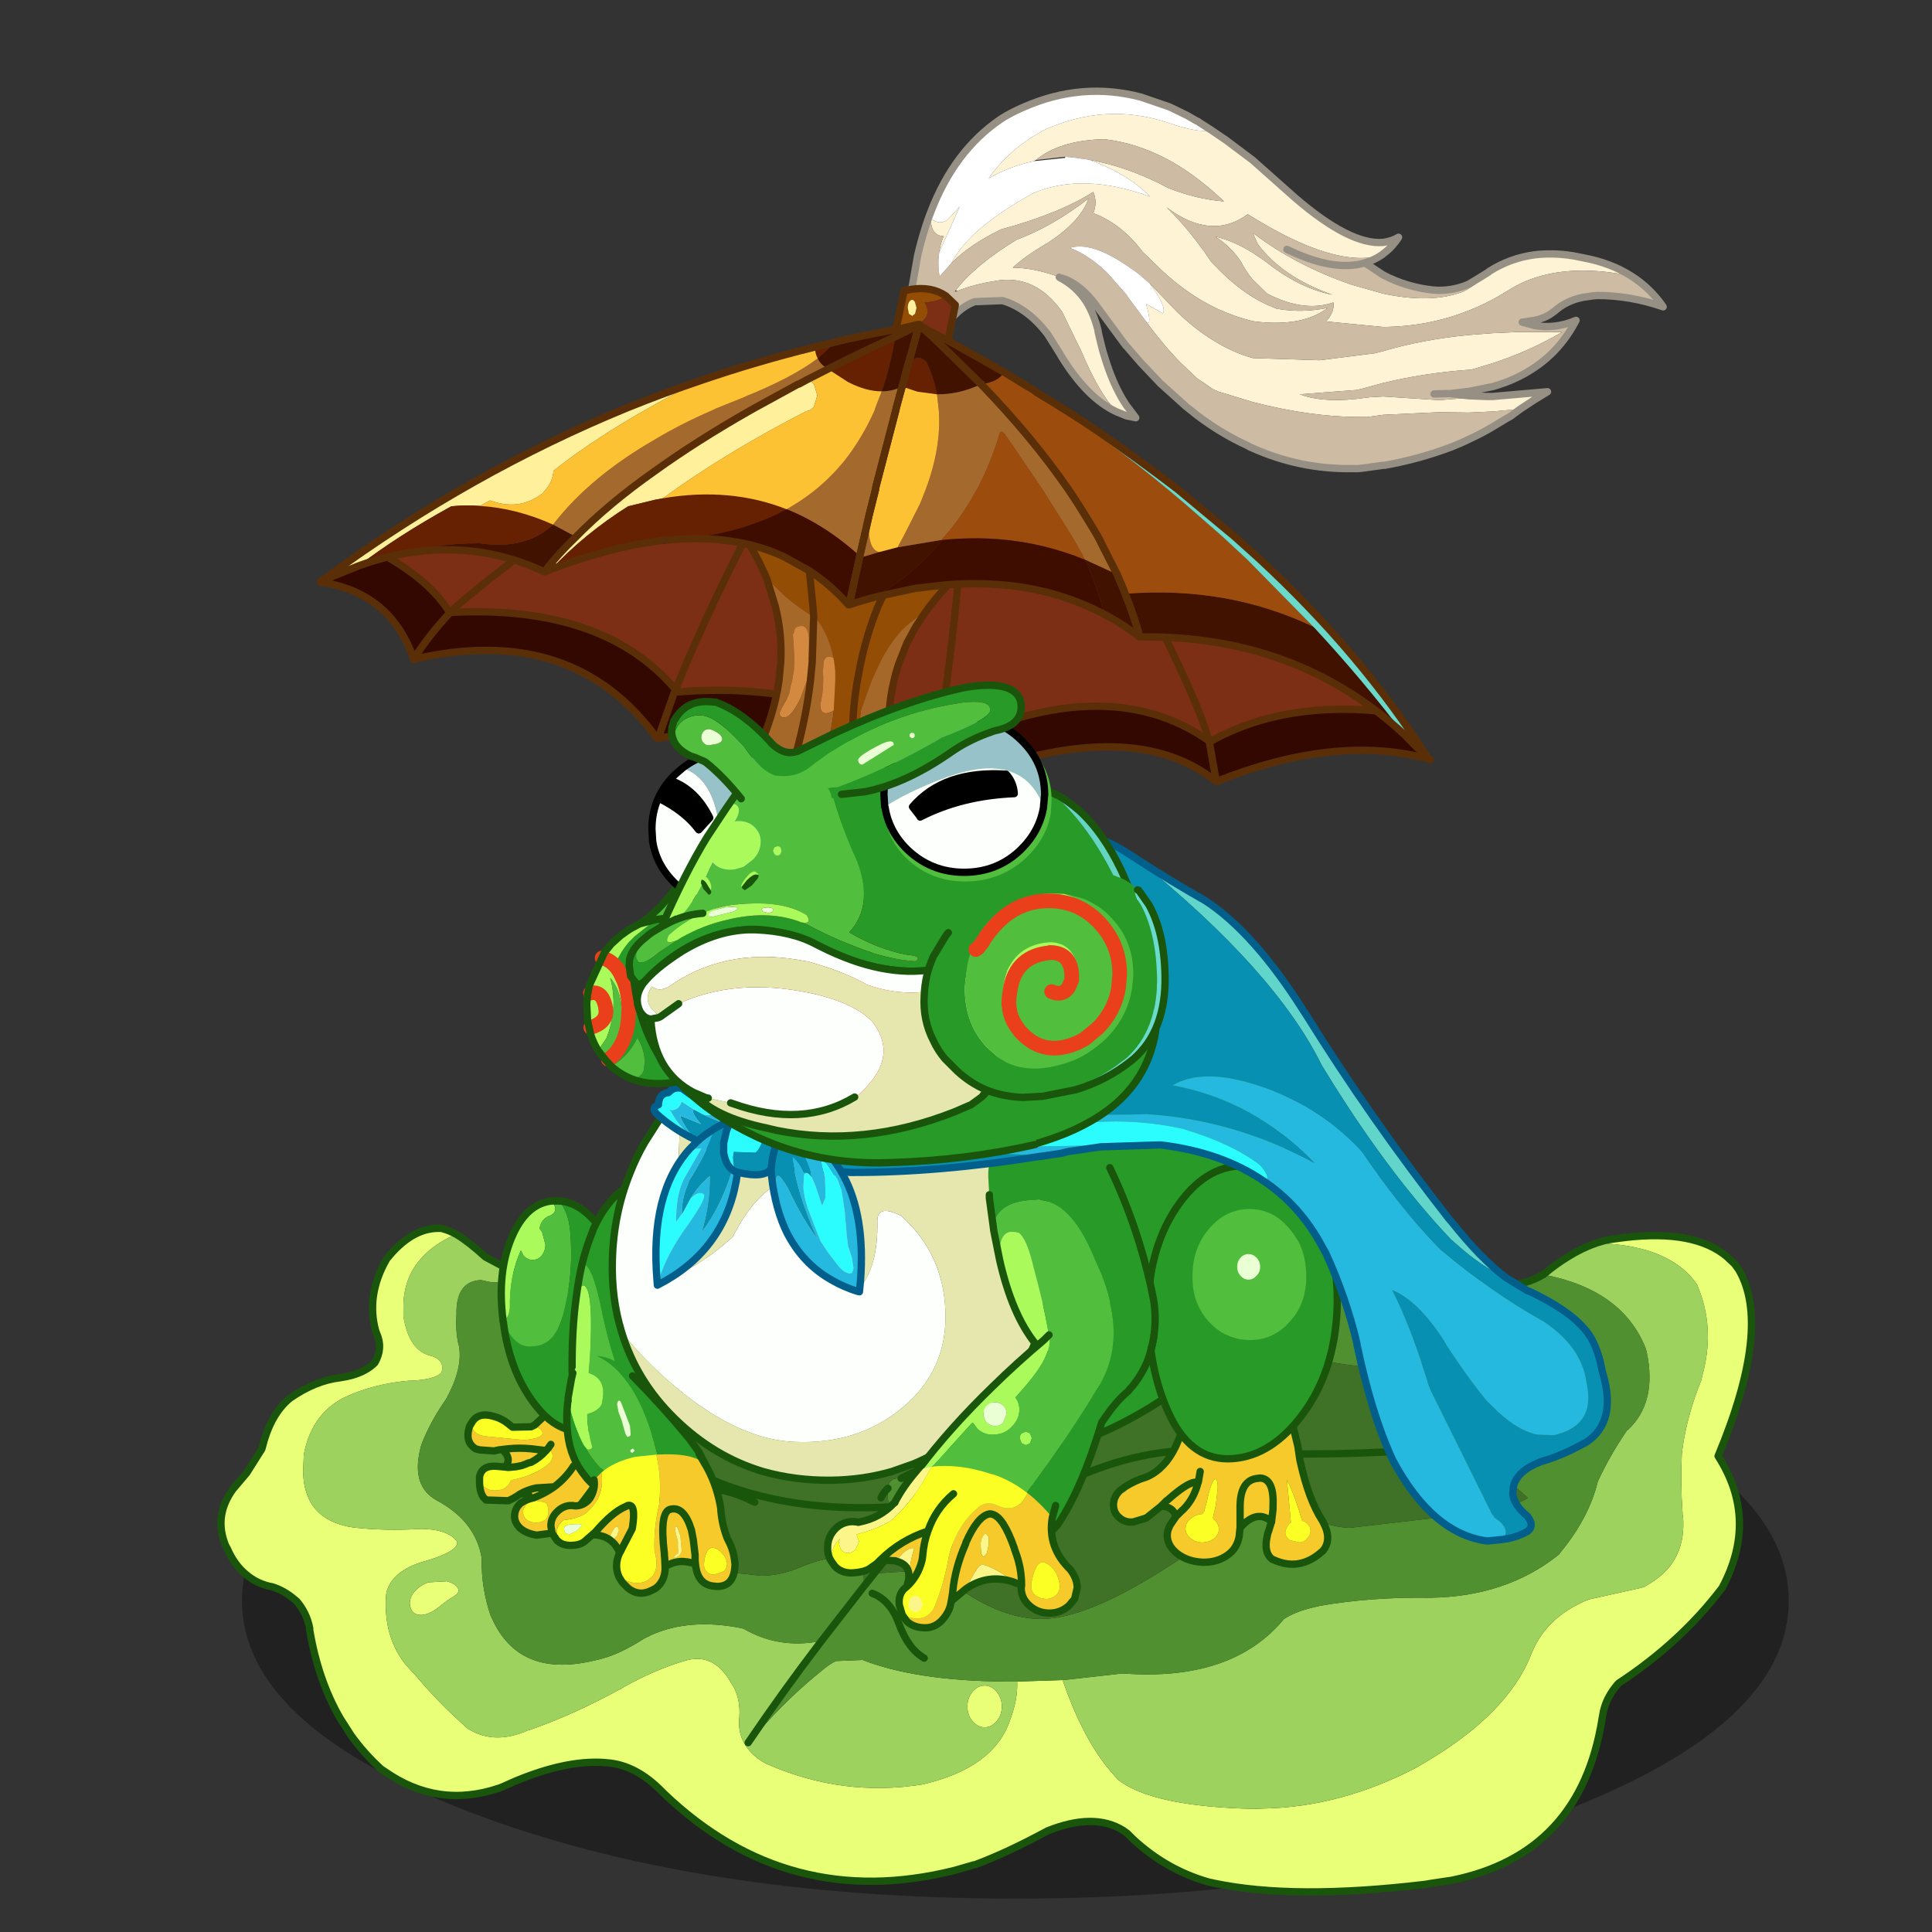 <svg xmlns:ffdec="https://www.free-decompiler.com/flash" xmlns:xlink="http://www.w3.org/1999/xlink" ffdec:objectType="frame" height="90" width="90" xmlns="http://www.w3.org/2000/svg"><rect width="100%" height="100%" fill="#333333" stroke="none"/><use ffdec:characterId="50" height="247.4" transform="translate(10.13 4.08) scale(.341)" width="214.65" xlink:href="#a"/><defs><g id="a" transform="translate(.5 .5)"><use ffdec:characterId="2" height="92.05" transform="translate(-.5 154.85)" width="214.65" xlink:href="#b"/><use ffdec:characterId="4" height="19.7" transform="translate(33.2 178.05)" width="20.9" xlink:href="#c"/><use ffdec:characterId="6" height="32.45" transform="translate(37.75 151.05)" width="19.05" xlink:href="#d"/><use ffdec:characterId="8" height="37.05" transform="translate(47.45 147.9)" width="17.8" xlink:href="#e"/><use ffdec:characterId="10" height="83.15" transform="translate(52.95 107.1)" width="93.4" xlink:href="#f"/><use ffdec:characterId="12" height="23.95" transform="translate(121.4 177.75)" width="30.25" xlink:href="#g"/><use ffdec:characterId="14" height="41" transform="translate(126.15 146.3)" width="26.85" xlink:href="#h"/><use ffdec:characterId="16" height="35.7" transform="translate(104.45 142.25)" width="23.65" xlink:href="#i"/><use ffdec:characterId="24" height="96.9" transform="translate(13.05 -.5)" width="184.45" xlink:href="#j"/><use ffdec:characterId="26" height="35.25" transform="translate(93.8 165.5)" width="34.15" xlink:href="#k"/><use ffdec:characterId="28" height="23.9" transform="translate(82.35 186.5)" width="35.1" xlink:href="#l"/><use ffdec:characterId="30" height="97.7" transform="translate(58.65 100.85)" width="131.2" xlink:href="#m"/><use ffdec:characterId="41" height="66.25" transform="translate(47.25 80.65)" width="81.15" xlink:href="#n"/><use ffdec:characterId="43" height="20.6" transform="translate(46.7 172.5)" width="20.2" xlink:href="#o"/><use ffdec:characterId="45" height="20.05" transform="translate(44.55 185.65)" width="26.15" xlink:href="#p"/><use ffdec:characterId="49" height="40.4" transform="translate(56.35 102.85)" width="76.5" xlink:href="#q"/></g><g id="A"><path d="M108.5 10.15q43.8 0 74.75 11.9 30.9 11.95 30.9 28.8 0 16.9-30.9 28.8-30.95 11.9-74.75 11.9t-74.75-11.9q-30.9-11.9-30.9-28.8 0-16.85 30.9-28.8 30.95-11.9 74.75-11.9" fill-opacity=".349" fill-rule="evenodd" transform="translate(.5 .5)"/><path d="M114.95 61.7q2.55 7.4 6.05 11.85l1.45 1.7Q127.1 79 141.2 79.3l1.2-.05q10.5-.2 20.8-5.55l.85-.5Q175.8 66.4 179 58.1l.15-.35q2-4.65 7.4-6.95l.25-.1.2-.05 7-1.55.45-.15.75-.45q5.05-3.05 4.5-9.25l-.05-.1v-.25q-.3-4.15-.1-8.15l.15-1.1q.65-4.3 2.5-8.9l.15-.65q1.65-5.95-.3-11.35l-.4-1.05q-1.6-2.4-4.55-3.8-3.6-1.75-9.25-1.9l1.2-.35.75-.15 1.9-.25Q201.3.1 205.75 3.9l1 .95.55.75q4.6 7.75-2.8 25.5 5.55 8.65.55 18-5.6 7.4-14.1 13l-.05.05-.15.15q-1.35 1.6-1.8 3.25l-.1.35-.2 1.1q-2.95 18.5-20.55 22.05l-2.7.4-.85.15q-18 2.15-28.9-.15l-.7-.15q-5.85-1.65-10.45-5.95l-.05-.05-.25-.3-.15-.15-.25-.2-.55-.4q-4-2.5-10.35.05-5.55 3-9.85 4.6l-.25.05-2.6.75q-22.75 5.7-39.7-10.5l-.25-.25Q56.7 73.3 52.75 73l-.6-.05q-5.1-.3-11.95 2.55l-1.8.8-.4.15q-8.4 2.85-15.7-2.3l-.3-.2-.15-.1q-2.3-2.1-4.1-4.6l-1.5-2.35q-3-5.2-4.15-12.05v-.25q-.4-2.05-1.75-3.65l-.3-.25q-1.45-1.25-3.1-1.75l-.5-.1q-1.7-.45-2.95-1.5-1.65-1.3-2.65-3.6L.6 43.3l-.2-.55q-1.25-3.7 1.2-7.1l.25-.3L3.5 33.4l2.05-3.25.05-.15q1.05-4.3 3.45-6.5l.35-.3q3.45-2.4 6.85-2.8l.85-.15.65-.15q2.05-.55 3.25-1.75 1.15-2 .25-4l-.15-.4Q19.8 9.1 22.6 4.2l.1-.15.15-.15.2-.25Q26.4-.25 30.15 0l.3.1q.75.2 1.65.7-2.9 1.25-4.6 3.1-2.65 2.8-2.6 7v1.05q.75 4.9 3.95 5.5 1.65.6 1.3 2.05l-.1.25q-.95.9-4.05 1.05h-.3q-4.85.4-8.9 2.3l-.4.2-.15.1q-4 2.35-4.95 7.5l-.1 2.3q.1 5.7 5.05 7.25l.95.25.85.15q4.3.5 9.25.2h.1q3.2.05 4.5 1.35l.35.35v.3q-.2 1.15-4.2 2.35l-.2.05q-4.4 1.25-5.25 4.2l-.05.35-.05.65q-.2 5.4 2.8 9.05l1.05 1.15.45.5q2.55 3 5.2 5.45l1.7 1.55.1.05q3.6 2.2 8.15.15l.25-.05q6-2.1 12.3-5.55l.15-.05.2-.15q4.05-2.3 8.05-3.55l.35-.1q3.85-1.25 6.25 2.7l.2.35.35.55q.9 1.8.75 4l-.05.6q-.1 3.35 3.05 5.45l.7.4.25.1q10.25 4.45 21.1 2.7l.8-.2q8.5-2.2 10.85-7.85l.2-.5v-.05q1.15-2.9 1.05-5.45l6.2-.2m-9 1.6q.7.85.7 2 0 1.2-.7 2-.7.85-1.65.85t-1.65-.85q-.7-.8-.7-2 0-1.15.7-2 .7-.85 1.65-.85t1.65.85M31.8 50.25q-.85.5-2.15 1.55-1.3 1-2.35 1-1.1 0-1.4-.95-.35-.95.3-1.95.75-1.05 2.1-1.55l2.55-.15q1.2.35 1.5.95.3.6-.55 1.1" fill="#e9ff78" fill-rule="evenodd" transform="translate(.5 .5)"/><path d="M180.65 6.3q1.65-1.4 3.3-2.4 1.9-1.2 3.8-1.85l.1-.05q5.65.15 9.25 1.9 2.95 1.4 4.55 3.8l.4 1.05q1.95 5.4.3 11.35l-.15.65q-1.85 4.6-2.5 8.9l-.15 1.1q-.2 4 .1 8.15v.25l.05.1q.55 6.2-4.5 9.25l-.75.45-.45.15-7 1.55-.2.05-.25.1q-5.4 2.3-7.4 6.95l-.15.35q-3.2 8.3-14.95 15.1l-.85.5q-10.3 5.35-20.8 5.55l-1.2.05q-14.1-.3-18.75-4.05l-1.45-1.7q-3.5-4.45-6.05-11.85l.55-.05 7.6-.85h.15q14.9 1.1 21.95-7.45l.25-.15q1.65-1 4.3-1.55l.4-.1q6.9-1.2 14.8-1.1h.4q10.15-.2 17.15-5.7l.25-.2.35-.45q3.75-4.6 4.95-9.45l.05-.15q1.6-3.45 3.95-6.9l.15-.1q4-3.75 2.55-10.6l-.15-.55q-3.2-8-13.95-10.05M32.2.85q1.65 1 3.9 3.05l3 1.6q.15 2.5-3.15 1.65l-.45-.1q-3.25.15-3.35 4.2v.55q-.15 2.05.25 3.95l.1.35.05.35q.35 3-1.9 7l-.25.35q-1.9 2.8-3.05 5.75l-.15.6q-1.25 5.15 2.35 7.05l.35.2q4.9 2.8 5.7 7.65v.35q-.05 3.7 1.2 7.45l.45.95q3.8 7.65 13.85 5.2l.45-.1.55-.15q2.45-.65 5.65-2.7l1-.5q5.25-2.35 12.3-.95l.35.1q4.75 2.75 10.35 1.7l.15.1q-5.15 6.75-9.9 13.75l.1.1q4.15-5.15 9.3-9.4l1.1-.9q.75-.6 1.5-.95l3.65-.15.5.2q7.75 2.85 20.6 2.75.1 2.55-1.05 5.45v.05l-.2.5q-2.35 5.65-10.85 7.85l-.8.2Q85 77.7 74.75 73.25l-.25-.1-.7-.4q-3.15-2.1-3.05-5.45l.05-.6q.15-2.2-.75-4l-.35-.55-.2-.35q-2.4-3.95-6.25-2.7l-.35.1q-4 1.25-8.05 3.55l-.2.15-.15.05q-6.3 3.45-12.3 5.55l-.25.05q-4.55 2.05-8.15-.15l-.1-.05L32 66.8q-2.65-2.45-5.2-5.45l-.45-.5-1.05-1.15q-3-3.65-2.8-9.05l.05-.65.05-.35q.85-2.95 5.25-4.2l.2-.05q4-1.2 4.2-2.35v-.3l-.35-.35q-1.3-1.3-4.5-1.35h-.1q-4.95.3-9.25-.2l-.85-.15-.95-.25Q11.3 38.9 11.2 33.2l.1-2.3q.95-5.15 4.95-7.5l.15-.1.4-.2q4.05-1.9 8.9-2.3h.3q3.1-.15 4.05-1.05l.1-.25q.35-1.45-1.3-2.05-3.2-.6-3.95-5.5V10.9q-.05-4.2 2.6-7 1.7-1.85 4.6-3.1l.1.05m73.75 62.45q-.7-.85-1.65-.85t-1.65.85q-.7.85-.7 2 0 1.2.7 2 .7.85 1.65.85t1.65-.85q.7-.8.7-2 0-1.15-.7-2M31.8 50.25q.85-.5.55-1.1-.3-.6-1.5-.95l-2.55.15q-1.35.5-2.1 1.55-.65 1-.3 1.95.3.95 1.4.95 1.05 0 2.35-1 1.3-1.05 2.15-1.55" fill="#9cd25d" fill-rule="evenodd" transform="translate(.5 .5)"/><path d="M180.65 6.3q10.75 2.05 13.95 10.05l.15.55q1.45 6.85-2.55 10.6l-.15.1q-2.35 3.45-3.95 6.9l-.05.15q-1.2 4.85-4.95 9.45l-.35.45-.25.2q-7 5.5-17.15 5.7h-.4q-7.9-.1-14.8 1.1l-.4.1q-2.65.55-4.3 1.55l-.25.15q-7.05 8.55-21.95 7.45h-.15l-7.6.85-.55.05-6.2.2q-12.85.1-20.6-2.75l-.5-.2-3.65.15q-.75.35-1.5.95l-1.1.9q-5.15 4.25-9.3 9.4l-.1-.1q4.75-7 9.9-13.75l-.15-.1q-5.6 1.05-10.35-1.7l-.35-.1q-7.05-1.4-12.3.95l-1 .5q-3.2 2.05-5.65 2.7l-.55.15-.45.1q-10.05 2.45-13.85-5.2l-.45-.95q-1.25-3.75-1.2-7.45v-.35q-.8-4.85-5.7-7.65l-.35-.2q-3.6-1.9-2.35-7.05l.15-.6q1.15-2.95 3.05-5.75l.25-.35q2.25-4 1.9-7l-.05-.35-.1-.35q-.4-1.9-.25-3.95v-.55q.1-4.05 3.35-4.2l.45.1q3.3.85 3.15-1.65 3 1.35 6 1.95 7.3 1.4 14.45-2.1l.1-.05 2.55-.75q-1.7 1.75-5.15 3.6-2.55 2-2.55 6.05t3.65 9.55q4.6 6.95 5.3 8.85-7.95-4.3-13.8-11.95l-.2-.2-.1-.15q-3-5.75-4.25-12.85 1.25 7.1 4.25 12.85l.1.15.2.2q5.85 7.65 13.8 11.95-2.35-.55-4.3.45-.85.45-3.45 2.55.45.6 1.6 1.2 1.15.6 3.05 1.2 3.5 1.15 4.3 2.9 2.15 4.95 4.15 6l5 .55q2.55 0 5.4-1.2 2.9-1.2 4.65-1.2 2.65 0 3.55 1.35.65 1 .25 2.7l-5.75 7.4 5.75-7.4-.5 1.35q1.5-2.9 2.65-3.35l3.85-.25q3.3 0 8.55 3.25 5.2 3.25 9.85 3.25 6.3 0 17.65-7.35 6.6-4.3 7.95-5.1 4.05-2.3 6.4-2.3 1.25 0 4.75 1.15h.05q3.55 1.15 5.35 1.15l12.5-1.45q10.7-1.55 11.8-2.65l-3.8-3.4q-3.35-3.3-3.35-4.95 0-1.75 3.6-4.1 3.55-2.35 3.55-3.9 0-1-1.2-2.1-1.2-1.15-2.4-1.15l-8.55.9-8.35.85q-3.2 0-9.2-1.2.05-1.1 1.25-3.5 1.15-2.35 1.15-4.15 0-3.45-2.35-5.4-2.15-1.75-5.4-1.75l-1 .15q11.4-6.6 25.2.8l2.9 1.7.6.4q4.65 3.1 9.4.35l.1-.05M150.6 40.9l-1.8-1.15 1.8 1.15M40.85 32.6l10.45 3.95 5.6.25h.4-.4l-5.6-.25-10.45-3.95m52.05 1.55q1.7.2 2.25 2.05l-.6 1.1q-.45.4-1.5.4l-1.5-.15-.35-.15q-.15-.1-.15-1.6l.05-.3q.1-1.5 1.7-1.35h.1m3.15 24.55q-2.2-1.25-3.45-4.7-1.15-3.2-3.65-4.15 2.5.95 3.65 4.15 1.25 3.45 3.45 4.7" fill="#519031" fill-rule="evenodd" transform="translate(.5 .5)"/><path d="m142.45 3.1 1-.15q3.25 0 5.4 1.75 2.35 1.95 2.35 5.4 0 1.8-1.15 4.15-1.2 2.4-1.25 3.5 6 1.2 9.2 1.2l8.35-.85 8.55-.9q1.2 0 2.4 1.15 1.2 1.1 1.2 2.1 0 1.55-3.55 3.9-3.6 2.35-3.6 4.1 0 1.65 3.35 4.95l3.8 3.4q-1.1 1.1-11.8 2.65l-12.5 1.45q-1.8 0-5.35-1.15h-.05q-3.5-1.15-4.75-1.15-2.35 0-6.4 2.3-1.35.8-7.95 5.1-11.35 7.35-17.65 7.35-4.65 0-9.85-3.25-5.25-3.25-8.55-3.25l-3.85.25q-1.15.45-2.65 3.35l.5-1.35q.4-1.7-.25-2.7-.9-1.35-3.55-1.35-1.75 0-4.65 1.2-2.85 1.2-5.4 1.2l-5-.55q-2-1.05-4.15-6-.8-1.75-4.3-2.9-1.9-.6-3.05-1.2t-1.6-1.2q2.6-2.1 3.45-2.55 1.95-1 4.3-.45-.7-1.9-5.3-8.85-3.65-5.5-3.65-9.55 0-4.05 2.55-6.05 3.45-1.85 5.15-3.6l2.35-.65q13.7-3.4 26.35 0 4.2 1.1 8.3 3 21.55 4.95 41.65-3l.8-.35.8-.45M92.9 34.15l.45-.25q2.45-1.3 4.45-1.3 1.65 0 4.45 1.15 2.45.95 3.05 1.9l-8 1.85q-20.1 2.55-33.85-4.9 13.75 7.45 33.85 4.9l8-1.85q-.6-.95-3.05-1.9-2.8-1.15-4.45-1.15-2 0-4.45 1.3l-.45.25h-.1q-1.6-.15-1.7 1.35l-.05.3q0 1.5.15 1.6l.35.15 1.5.15q1.05 0 1.5-.4l.6-1.1q-.55-1.85-2.25-2.05m-2.75 2.65q.3-.7.95-1.3-.65.6-.95 1.3M98.4 32q-2.5-1.35-5.1-7.3-2.55-5.7-2.55-9.3l.4-3.75.8-3.95-.8 3.95-.4 3.75q0 3.6 2.55 9.3 2.6 5.95 5.1 7.3m-25.5 5.4q-3.6-1.8-6.25-1.8l-4.85.6-4.5.6 4.5-.6 4.85-.6q2.65 0 6.25 1.8m33.2-.7-8.35 1.1 8.35-1.1v-.5h-.6l-.2-.55 2.45-.55q10.2-2.35 32.45-28.45-22.25 26.1-32.45 28.45l-2.45.55.2.55h.6v.5q5.8-1.1 11.8-3.15l.5-.2q10-4.05 20-2.75h.75q12.75.6 26.85-.5-14.1 1.1-26.85.5h-.75q-10-1.3-20 2.75l-.5.2q-6 2.05-11.8 3.15m41.55-24.2q-8-.05-12.4 4.6-1.5 1.55-3.65 6.05 2.15-4.5 3.65-6.05 4.4-4.65 12.4-4.6m-8.3 19.5q2.15.4 5.35 3.85 2.35 2.55 4.1 3.9-1.75-1.35-4.1-3.9-3.2-3.45-5.35-3.85M97.3 37.5q-5 5.7-9.65 11.6 4.65-5.9 9.65-11.6" fill="#3f7126" fill-rule="evenodd" transform="translate(.5 .5)"/><path d="M187.75 2.05q-1.9.65-3.8 1.85-1.65 1-3.3 2.4l-.1.05q-4.75 2.75-9.4-.35l-.6-.4-2.9-1.7q-13.8-7.4-25.2-.8l-.8.45-.8.35q-20.1 7.95-41.65 3-4.1-1.9-8.3-3-12.65-3.4-26.35 0l-2.35.65-2.55.75-.1.05q-7.15 3.5-14.45 2.1 1.25 7.1 4.25 12.85l.1.15.2.2q5.85 7.65 13.8 11.95 13.75 7.45 33.85 4.9l8-1.85q-.6-.95-3.05-1.9-2.8-1.15-4.45-1.15-2 0-4.45 1.3l-.45.25m31.55 49.15.05.05q4.6 4.3 10.45 5.95l.7.15q10.9 2.3 28.9.15l.85-.15 2.7-.4Q185.7 85.5 188.65 67l.2-1.1.1-.35q.45-1.65 1.8-3.25l.15-.15.05-.05q8.5-5.6 14.1-13 5-9.35-.55-18 7.4-17.75 2.8-25.5l-.55-.75-1-.95Q201.3.1 191.7 1.25l-1.9.25-.75.15-1.2.35M148.8 39.75l1.8 1.15M32.1.8q-.9-.5-1.65-.7l-.3-.1q-3.75-.25-7.1 3.65l-.2.25-.15.15-.1.15q-2.8 4.9-1.5 9.75l.15.4q.9 2-.25 4-1.2 1.2-3.25 1.75l-.65.15-.85.15q-3.4.4-6.85 2.8l-.35.3Q6.65 25.7 5.6 30l-.05.15L3.5 33.4l-1.65 1.95-.25.3q-2.45 3.4-1.2 7.1l.2.55.25.45q1 2.3 2.65 3.6 1.25 1.05 2.95 1.5l.5.1q1.65.5 3.1 1.75l.3.25q1.35 1.6 1.75 3.65v.25q1.15 6.85 4.15 12.05l1.5 2.35q1.8 2.5 4.1 4.6l.15.1.3.2q7.3 5.15 15.7 2.3l.4-.15 1.8-.8q6.85-2.85 11.95-2.55l.6.05q3.95.3 7.5 3.95l.25.25q16.95 16.2 39.7 10.5l2.6-.75.25-.05q4.3-1.6 9.85-4.6 6.35-2.55 10.35-.05l.55.4.65.65M32.2.85q1.65 1 3.9 3.05l3 1.6q3 1.35 6 1.95M81.9 56.5l5.75-7.4q4.65-5.9 9.65-11.6m-40-.7h-.4l-5.6-.25-10.45-3.95m50.25 2.9q-.65.6-.95 1.3m-32.85 0 4.5-.6 4.85-.6q2.65 0 6.25 1.8M91.95 7.7l-.8 3.95-.4 3.75q0 3.6 2.55 9.3 2.6 5.95 5.1 7.3m41.8-25.35q-22.25 26.1-32.45 28.45l-2.45.55.2.55h.6v.5q5.8-1.1 11.8-3.15l.5-.2q10-4.05 20-2.75h.75q12.75.6 26.85-.5m-68.25 7.7 8.35-1.1m42.7 3.05q-1.75-1.35-4.1-3.9-3.2-3.45-5.35-3.85m-7.75-8.85q2.15-4.5 3.65-6.05 4.4-4.65 12.4-4.6M72 70.25q4.75-7 9.9-13.75m7.05-6.65q2.5.95 3.65 4.15 1.25 3.45 3.45 4.7" fill="none" stroke="#19560c" stroke-linecap="round" stroke-linejoin="round" transform="translate(.5 .5)"/></g><g id="B"><path d="M.5 3.4q.85-1.55 2.95-.95l.35.1q.95.3 1.75.95l.55.45 2.55-.05.5-.25.7.55h.05q1.15 1.15-2.05 1.5H7.6l-5.1-.5h-.1Q.5 4.9.5 3.4m1.1 8.1v-.75Q1.9 9.1 4.05 9.3l1.05.1.45.05 1.05-.1.75-.15.55-.2.35-.15.4-.1q1.15-.6 2.05-1.6l.3-.35q.9.85.4 1.7l-.1.2-.2.2q-1.75 1.6-5.2 2.3-.65 1.65-2.75 1.35-.8-.2-1.55-1.05m6.45 3q.55-.4 1.25-.5l1.2.2q.45.2.5 1.1.1.85-.4 1.3-.55.4-1.25.4-.75 0-1.3-.4-.5-.45-.5-1.05 0-.6.5-1.05" fill="#fcff23" fill-rule="evenodd" transform="translate(.5 .5)"/><path d="M.5 3.4q0 1.5 1.9 1.8h.1l5.1.5h.25q3.2-.35 2.05-1.5h-.05l-.7-.55 1.8-1.7.25-.25Q13.35-.55 15.55.2l.15.05q3.75.95 4.15 4.45l.05.8-.05.3q-.5 3.05-2 5.4l-.1.15q-3.8 5.55-6.3 6.95l-.3.15-.2.05-1.55.2q-1.5-.25-2.3-1-.8-.8-.7-1.8.1-.95.85-1.6l.2-.1q.5-.35 1.15-.5-.25-.85-1.5-.6l-.35.25-.35.2-.05.05-.8.4-3.05-.1-.2-.2q-.65-.6-.7-2.2.75.85 1.55 1.05 2.1.3 2.75-1.35 3.45-.7 5.2-2.3l.2-.2.1-.2q.5-.85-.4-1.7l-.3.35-2.05-.25q-1.6-.15-3.1 0L4.7 7l.85-.1q1.5-.15 3.1 0l2.05.25q-.9 1-2.05 1.6l-.4.1L7.9 9l-.55.2-.75.15-1.05.1-.45-.05q1-1.15-.4-2.4l-.45.05-.45.1-.15.05-2.05-.15-.55-.15q-1.4-.9-.9-2.75l.05-.2.05-.1V3.8l.1-.15.15-.25m10.85 2.9-.35.5.35-.5M7.1 13.1q1.05-.6 2.25-.85l2.45-.15q-1.25.9-2.8 1.5l-.4.1.4-.1q1.55-.6 2.8-1.5l-2.45.15q-1.2.25-2.25.85m.95 1.4q-.5.45-.5 1.05 0 .6.5 1.05.55.4 1.3.4.7 0 1.25-.4.5-.45.4-1.3-.05-.9-.5-1.1L9.3 14q-.7.1-1.25.5m3.75-2.4q1.6-1.2 2.65-2.85-1.05 1.65-2.65 2.85" fill="#f7ca2b" fill-rule="evenodd" transform="translate(.5 .5)"/><path d="m9.15 3.65-.5.25-2.55.05-.55-.45q-.8-.65-1.75-.95l-.35-.1q-2.1-.6-2.95.95l-.15.25-.1.15v.05l-.05.1-.05.2q-.5 1.85.9 2.75l.55.15 2.05.15.15-.05.45-.1L4.7 7l.85-.1q1.5-.15 3.1 0l2.05.25.3-.35.35-.5m-2.2-2.65 1.8-1.7.25-.25Q13.35-.55 15.55.2l.15.05q3.75.95 4.15 4.45l.05.8-.05.3q-.5 3.05-2 5.4l-.1.15q-3.8 5.55-6.3 6.95l-.3.15-.2.05-1.55.2q-1.5-.25-2.3-1-.8-.8-.7-1.8.1-.95.85-1.6l.2-.1q.5-.35 1.15-.5-.25-.85-1.5-.6l-.35.25-.35.2-.05.05-.8.4-3.05-.1-.2-.2q-.65-.6-.7-2.2v-.75Q1.9 9.1 4.05 9.3l1.05.1q1-1.15-.4-2.4m6 .15q-.9 1-2.05 1.6l-.4.1L7.9 9l-.55.2-.75.15-1.05.1-.45-.05m3.5 4.3.4-.1q1.55-.6 2.8-1.5l-2.45.15q-1.2.25-2.25.85m7.35-3.85Q13.4 10.9 11.8 12.1" fill="none" stroke="#19560c" stroke-linecap="round" stroke-linejoin="round" transform="translate(.5 .5)"/></g><g id="C"><path d="M.25 16.25q-.8-6.4 1.15-11.1Q3.35.45 6.9.05 7.95 1.35 6.8 2q-1.3.4-1.55 1.8l.35.5.45 1.7q0 .85-.5 1.5-.5.6-1.25.6-.7 0-1.25-.6l-.35-.7q-1.6 3.5-1.5 7.9-.2 1.6-.95 1.55" fill="#abfa5c" fill-rule="evenodd" transform="translate(.5 .5)"/><path d="M6.9.05h1.05q1.2 1.5 1.45 3.8l.05.5q.45 5.4-.75 10.3v.05l-.05.15v.05l-.05.15q-1.05 4.7-4.15 4.85l-.5.05q-2.25 0-3.65-3.4l-.05-.1v-.2q.75.05.95-1.55-.1-4.4 1.5-7.9l.35.7q.55.6 1.25.6.75 0 1.25-.6.5-.65.5-1.5L5.6 4.3l-.35-.5Q5.5 2.4 6.8 2q1.15-.65.1-1.95" fill="#51be3d" fill-rule="evenodd" transform="translate(.5 .5)"/><path d="M7.95.05q3.15.2 5.85 4.05 3.15 4.4 4 10.9.8 6.5-1.15 11.35-2 4.8-5.6 5.1-3.65.3-6.8-4.1Q1.1 23 .3 16.55q1.4 3.4 3.65 3.4l.5-.05q3.1-.15 4.15-4.85l.05-.15v-.05l.05-.15v-.05q1.2-4.9.75-10.3l-.05-.5q-.25-2.3-1.45-3.8" fill="#289a28" fill-rule="evenodd" transform="translate(.5 .5)"/><path d="M6.9.05h1.05q3.15.2 5.85 4.05 3.15 4.4 4 10.9.8 6.5-1.15 11.35-2 4.8-5.6 5.1-3.65.3-6.8-4.1Q1.1 23 .3 16.55l-.05-.1v-.2q-.8-6.4 1.15-11.1Q3.35.45 6.9.05z" fill="none" stroke="#19560c" stroke-linecap="round" stroke-linejoin="round" transform="translate(.5 .5)"/></g><g id="D"><path d="M2.3 33.95Q.4 31.9.05 27.2L0 26.45q-.05-5.6.55-10l.05-.35q.75-2.1 1.4-.95l.15.35q.75 2.25.2 10.45l.05.7-.1 7.3" fill="#abfa5c" fill-rule="evenodd" transform="translate(.5 .5)"/><path d="m10.6 35.75-5.05-.15-.9-.25-.9-.3-.1-.05-1.35-1.05.1-7.3-.05-.7q.55-8.2-.2-10.45L2 15.15Q1.35 14 .6 16.1q.3-2.3.75-4.25 1.35-.4 2.75 6.55l.05.3q1.05 4.85 2.55 8.8l.25.65q1.55 4.65 3.65 7.6" fill="#51be3d" fill-rule="evenodd" transform="translate(.5 .5)"/><path d="M1.35 11.85q.6-2.45 1.45-4.5l.1-.3q2.15-4.7 5.5-6.3l1.05-.4q4.1-1.45 6.3 2.8l.3.65.15.55q1.75 6.85-1.45 24.8l-.05.3-.2 1.15q-.95 4.15-3.9 5.15-2.1-2.95-3.65-7.6l-.25-.65q-1.5-3.95-2.55-8.8l-.05-.3q-1.4-6.95-2.75-6.55" fill="#289a28" fill-rule="evenodd" transform="translate(.5 .5)"/><path d="M1.35 11.85q.6-2.45 1.45-4.5l.1-.3q2.15-4.7 5.5-6.3l1.05-.4q4.1-1.45 6.3 2.8l.3.65.15.55q1.75 6.85-1.45 24.8l-.05.3-.2 1.15q-.95 4.15-3.9 5.15l-5.05-.15-.9-.25-.9-.3-.1-.05-1.35-1.05Q.4 31.9.05 27.2L0 26.45q-.05-5.6.55-10l.05-.35q.3-2.3.75-4.25z" fill="none" stroke="#19560c" stroke-linecap="round" stroke-linejoin="round" transform="translate(.5 .5)"/></g><g id="E"><path d="M1.25 61.85Q-.15 57.3 0 52.1q.15-6.35 2.45-12 .8-2.05 1.95-4.05l2-3.15q1.25-1.15 2.75-1.6.3 11.85-2.8 23.7 5.1-1.55 10.1-6.1 2.85-5.7 6.85-7.7 4 9.95 10.45 14.75 2.55-3 2.45-9.1v-.35q.15-2 3.2-.5 5.85 5.15 6.1 13.2.25 7.95-5.9 13.05-6.15 5.1-14.9 4.65-8.75-.45-18.6-9.75-2.95-2.8-4.85-5.3" fill="#fcfffb" fill-rule="evenodd" transform="translate(.5 .5)"/><path d="m6.4 32.9 1.9-2.45 1.45-1.65.8-.85q9.15-9.35 20.25-7.6 9.45 1.5 17.15 7.6l3.2 2.85q2.8 2.75 4.7 5.85 4.1 6.7 4.1 15.15 0 7.05-2.85 13l-1.25 2.35q-1.9 3.15-4.7 5.95-4.55 4.55-10.1 6.85l-.15.05-2.7.95q-3.95 1.15-8.35 1.2-4.9.05-9.3-1.2-6.7-2-12.05-7.25-5.25-5.15-7.25-11.85 1.9 2.5 4.85 5.3 9.85 9.3 18.6 9.75 8.75.45 14.9-4.65 6.15-5.1 5.9-13.05-.25-8.05-6.1-13.2-3.05-1.5-3.2.5v.35q.1 6.1-2.45 9.1-6.45-4.8-10.45-14.75-4 2-6.85 7.7-5 4.55-10.1 6.1 3.1-11.85 2.8-23.7-1.5.45-2.75 1.6" fill="#e6e7ae" fill-rule="evenodd" transform="translate(.5 .5)"/><path d="m8.3 30.45 1.75-2.5q7.9-10.85 21.05-20.6Q62.3-7.8 81.7 8.3l.3.45q21.85 35.8-2.2 58.8l-1 .95q-10.6 8.2-22.95 10.6-7.1 1.4-14.8.85 5.55-2.3 10.1-6.85 2.8-2.8 4.7-5.95l1.25-2.35q2.85-5.95 2.85-13 0-8.45-4.1-15.15-1.9-3.1-4.7-5.85l-3.2-2.85q-7.7-6.1-17.15-7.6-11.1-1.75-20.25 7.6l-.8.85-1.45 1.65" fill="#289a28" fill-rule="evenodd" transform="translate(.5 .5)"/><path d="m6.4 32.9 1.9-2.45 1.75-2.5q7.9-10.85 21.05-20.6Q62.3-7.8 81.7 8.3l.3.45q21.85 35.8-2.2 58.8l-1 .95q-10.6 8.2-22.95 10.6-7.1 1.4-14.8.85l-.15.05-2.7.95q-3.95 1.15-8.35 1.2-4.9.05-9.3-1.2-6.7-2-12.05-7.25-5.25-5.15-7.25-11.85Q-.15 57.3 0 52.1q.15-6.35 2.45-12 .8-2.05 1.95-4.05l2-3.15m1.9-2.45 1.45-1.65.8-.85q9.15-9.35 20.25-7.6 9.45 1.5 17.15 7.6l3.2 2.85q2.8 2.75 4.7 5.85 4.1 6.7 4.1 15.15 0 7.05-2.85 13l-1.25 2.35q-1.9 3.15-4.7 5.95-4.55 4.55-10.1 6.85" fill="none" stroke="#19560c" stroke-linecap="round" stroke-linejoin="round" transform="translate(.5 .5)"/></g><g id="F"><path d="M13.35 12.75q.3-.95.6-.9.3.1.3 1.15L14 15.3l-.4 1.8.05.2q.7.55.75 1.3.05.75-.65 1.35-.75.55-1.7.55-.9-.05-1.55-.6-.65-.55-.65-1.3t.65-1.3q.65-.55 1.1-.6l.55-.1.25-.35.4-1.5q.2-1.1.55-2m10.9 5.05-.55-5.9q1.3 2.8 2.05 5.6l.05.05.4.15q.6.4.7 1 .1.65-.35 1.15-.4.55-1.1.65l-1.3-.3q-.55-.35-.65-.85-.1-.5.35-1.15l.3-.4h.1" fill="#fcff23" fill-rule="evenodd" transform="translate(.5)"/><path d="m12.15 1.75 1.1-.5Q15.75.2 18.2.05h.95q3.5.15 5.25 4.2l.05.05.75 3.1.25 1.7.05.25q1.15 5.3 3.05 8.2l.1.15v.05q1.1 2 .25 3.5l-.25.35q-3.1 2.9-6.7 1.3l-.25-.1q-1.2-.9-.7-3.15l.1-.45.1-.25.4-1.3.2-1.7v-.5q.15-3.65-1.75-3.75l-.4.05q-2.3.25-2.35 3.75v3-3q.05-3.5 2.35-3.75l.4-.05q1.9.1 1.75 3.75v.5l-.2 1.7q-2-1.75-4.3.85l-.1.85v.2q-.3 1.8-1.65 2.7-1.4 1-3.4.95-2-.1-3.4-1.15-1.4-1.1-1.4-2.5 0-.6.25-1.1l.1-.25.1-.15.75-1.1q-.45-1.4-2.05-1.4l-2 1.6-1.8.55q-1.15.1-1.9-.6-.8-.65-.8-1.8.05-1.1.9-1.9l.5-.35.1-.1Q3 12 4.4 11.6l.25-.1q2.4-1.1 3.85-4.1L9.1 6q.15-.55.85-1.9.7-1.4 2.2-2.35m-.3 9.05-.25 1.45-.05.1q-.95-.5-4.15 2.35l-.1.05-.8.8.8-.8.1-.05q3.2-2.85 4.15-2.35l.05-.1.25-1.45m1.5 1.95q-.35.9-.55 2l-.4 1.5-.25.35-.55.1q-.45.05-1.1.6-.65.55-.65 1.3t.65 1.3q.65.55 1.55.6.95 0 1.7-.55.7-.6.65-1.35-.05-.75-.75-1.3l-.05-.2.4-1.8.25-2.3q0-1.05-.3-1.15-.3-.05-.6.9m-4.8 4.2.3-.3.35-.35q1.7-1.45 2.35-3.95-.65 2.5-2.35 3.95l-.35.35-.3.3m15.7.85h-.1l-.3.4q-.45.65-.35 1.15.1.5.65.85l1.3.3q.7-.1 1.1-.65.45-.5.35-1.15-.1-.6-.7-1l-.4-.15-.05-.05q-.75-2.8-2.05-5.6l.55 5.9" fill="#f7ca2b" fill-rule="evenodd" transform="translate(.5)"/><path d="M12.15 1.75q-1.5.95-2.2 2.35-.7 1.35-.85 1.9l-.6 1.4q-1.45 3-3.85 4.1l-.25.1Q3 12 1.5 12.95l-.1.1-.5.35q-.85.8-.9 1.9 0 1.15.8 1.8.75.7 1.9.6l1.8-.55 2-1.6.8-.8.1-.05q3.2-2.85 4.15-2.35l.05-.1.25-1.45m-.3 1.55q-.65 2.5-2.35 3.95l-.35.35-.3.3-.75 1.1-.1.15-.1.25q-.25.5-.25 1.1 0 1.4 1.4 2.5 1.4 1.05 3.4 1.15 2 .05 3.4-.95 1.35-.9 1.65-2.7v-.2l.1-.85v-3q.05-3.5 2.35-3.75l.4-.05q1.9.1 1.75 3.75v.5l-.2 1.7q-2-1.75-4.3.85M6.5 15.55q1.6 0 2.05 1.4" fill="none" stroke="#19560c" stroke-linecap="round" stroke-linejoin="round" transform="translate(.5)"/><path d="m21.6 17.65-.4 1.3-.1.25-.1.45q-.5 2.25.7 3.15l.25.1q3.6 1.6 6.7-1.3l.25-.35q.85-1.5-.25-3.5v-.05l-.1-.15q-1.9-2.9-3.05-8.2l-.05-.25-.25-1.7-.75-3.1-.05-.05-.25-.6" fill="none" stroke="#19560c" stroke-linecap="round" stroke-linejoin="round" transform="translate(.5)"/></g><g id="G"><path d="M22.15 5.6q4 5.6 3.65 14-.35 8.4-4.6 14.2-4.25 5.8-9.65 6.2-5.45.4-8.45-5.6-3-6.05-3.1-14.35-.1-8.3 3.75-14.2Q7.65 0 12.9 0t9.25 5.6m-8.3 18.2q3.2.05 5.5-2.5 2.3-2.5 2.25-6.35-.05-3.85-2.35-6.45-2.25-2.6-5.4-2.6-3.2 0-5.45 2.6-2.3 2.6-2.35 6.4-.1 3.8 2.2 6.35 2.35 2.55 5.6 2.55" fill="#289a28" fill-rule="evenodd" transform="translate(.5 .5)"/><path d="M13.7 15.55q.65 0 1.1-.55.5-.45.5-1.2t-.5-1.25q-.45-.5-1.1-.5-.65 0-1.1.5-.45.5-.45 1.25t.45 1.2q.45.55 1.1.55m.15 8.25q-3.25 0-5.6-2.55-2.3-2.55-2.2-6.35.05-3.8 2.35-6.4 2.25-2.6 5.45-2.6 3.15 0 5.4 2.6 2.3 2.6 2.35 6.45.05 3.85-2.25 6.35-2.3 2.55-5.5 2.5" fill="#51be3d" fill-rule="evenodd" transform="translate(.5 .5)"/><path d="M13.7 15.55q-.65 0-1.1-.55-.45-.45-.45-1.2t.45-1.25q.45-.5 1.1-.5.65 0 1.1.5.5.5.5 1.25t-.5 1.2q-.45.55-1.1.55" fill="#eaffd4" fill-rule="evenodd" transform="translate(.5 .5)"/><path d="M22.15 5.6q4 5.6 3.65 14-.35 8.4-4.6 14.2-4.25 5.8-9.65 6.2-5.45.4-8.45-5.6-3-6.05-3.1-14.35-.1-8.3 3.75-14.2Q7.65 0 12.9 0t9.25 5.6z" fill="none" stroke="#19560c" stroke-linecap="round" stroke-linejoin="round" transform="translate(.5 .5)"/></g><g id="H"><path d="M1.55 17.4q-.25-4.25 2.15-3.8l.25.05.2.05q1 .65 1.9 4.15l.1.45Q9 28.75 8.25 30.7L6.9 29.4l-.25-.25-.2-.3q-3.2-3.95-4.9-11.45" fill="#abfa5c" fill-rule="evenodd" transform="translate(.35)"/><path d="M.7 13q.35-3.45 5.35-3.75l1-.05.35.05q4.15.55 7.2 8.15l.3.65q2.85 6.1 2.05 12.15l-.1.7-.05.2q-.55 2.2-2.2 3.75l-.1-.05-.1-.05q-3.05-1.25-6.15-4.05.75-1.95-2.1-12.4l-.1-.45q-.9-3.5-1.9-4.15l-.2-.05-.25-.05q-2.4-.45-2.15 3.8l-.8-4L.7 13" fill="#51be3d" fill-rule="evenodd" transform="translate(.35)"/><path d="M14.6 34.85q1.65-1.55 2.2-3.75l.05-.2.1-.7q.8-6.05-2.05-12.15l-.3-.65q-3.05-7.6-7.2-8.15l-.35-.05-1 .05Q1.05 9.55.7 13L.15 8.95 0 6q-.1-2.5 1.5-3.85Q3.1.85 4.2.6L6 .15l1.3-.1L8.35.1q4.55-.75 8.25 4.7 3.8 7.9 5.7 16.65l.25 1.25.1.6q.55 4.15-1 8.05l-.15.3q-2.35 4.65-6.85 3.2h-.05" fill="#289a28" fill-rule="evenodd" transform="translate(.35)"/><path d="M14.6 34.85h.05q4.5 1.45 6.85-3.2l.15-.3q1.55-3.9 1-8.05l-.1-.6-.25-1.25Q20.4 12.7 16.6 4.8M.7 13l.05.4.8 4q1.7 7.5 4.9 11.45l.2.3.25.25 1.35 1.3q3.1 2.8 6.15 4.05l.1.05M.7 13 .15 8.95V8.5" fill="none" stroke="#19560c" stroke-linecap="round" stroke-linejoin="round" transform="translate(.35)"/></g><g id="j" transform="translate(.5 .5)"><use ffdec:characterId="17" height="52.55" transform="translate(80.3 -.5)" width="103.65" xlink:href="#r"/><use ffdec:characterId="18" height="69.95" transform="translate(-.5 26.45)" width="152.65" xlink:href="#s"/></g><g id="r"><path d="m159.6 24.7.1-.1q2.85-1.8 6.15-2.25 2.45-.3 5.1.1l.3.05 1.25.25q3.8.7 6.6 2.5-3.5-.75-6.6-.75-6 0-10.2 2.7l-.1.05-1.15.7-.9.5q-1.6.85-3.25 1.5-5.5 2.2-11.7 2.25l-7.8-.75q1.2-1.35 1-2.6-4 1.4-9.05-1.2l-.2-.2-1.8-1.75q-.9-1.1-1.55-2.35l-.3-.45q-1.3-1.8-3.25-3.05 2.4.55 5.1 2.2l1.7 1.15.45.35q4.4 3.4 8.75 4.25-6.9-2.45-10.2-6.95l-.65-1.5q5.75 4.4 13.4 7.05l.15.05 4.25 1.2q6.55 1.4 10.85-.25l.45-.2.4-.25q1.65-1 2.7-2.25m-.35 17h.9l7.5-.65-1.8 1.1-1.9 1.25-3.8.35-3.25.15-3.8-.05h-.35l-7.55.35-2.15.3h-.6q-7 .05-15.1-2.05l-.8-.25-3.45-1.05-.25-.05-.9-.4-2.2-1.5-2.2-2.1q-2.15-2.15-4.65-5.5.75.4-.1-2.55l2.3 1.3q.6-.9-1.85-4.15l3.85 4q2.45 2.35 5 3.9 2.6 1.6 5.25 2.35l9.15.3 7.55-.95 1.15-.3q5.45-1.6 11.7-2.2l3.25-.25 3.2-.15h6.3q-4.55 2.65-9.5 4.25l-2.95.9h-.3q-6.15.45-11.7 1.8l-2.95.8-.4.1-.2.05-7.85.6q3.4 1.3 9.2.45l.45-.05 1.75-.1 7.65.5 6.4-.5M101 25.45q2.25 1.15 3.65 3.3 1.05 1.7 1.6 3.95v.15l.1.4.05.25.5 2 .5 1.6q1.15 3.5 2.75 5.85l1.25 1.65-1.25-.25-1.35-.55q-2.4-2.5-4.8-8.2l-2.65-5.45q-3.65-5.2-9.1-4.25l-.2.05q-2.65.4-4.95 1.3l-.3-.05q2.65-3.45 8.3-6.9 4.95-1.85 9.85-5.65-1 2.95-5.1 5.75l-.45.3q-3.05 1.75-4.8 3.4 3.1.05 6.35 1.3l.05.05M121.7 5.3l2.05 1.4 3.6 2.7 5.8 5.15q7.55 6.5 12.05 6.1 1.15-.15 2.1-.7-.9 1.4-2.1 2.25l-.1.1-.15.1q-6.15 1.85-17.6-5.2l-.65-.4q-5 3.65-11.1-.95 2.55 2.45 4.95 5.8l.1.1 1.05 1.55.55.55q2.45 2.6 5.1 4.25 1.55.95 3.15 1.55l.2.1h.2q3.25.55 6.7-.15-3.3 2.55-9.55 1.9l-.35-.05-.35-.05q-2.65-.65-5.25-1.9-3.55-1.75-6.9-4.8l-2.9-2.8-.1-.15q-2.8-3.65-6.6-5.1.6-1.45 0-2.9-4.6 2.95-12.7 5.15l-.15.1q-4.1 2-6.55 4.5 2.45-4.8 11.25-9.6 6.75-2.85 15.9.5-2.95-3.1-8.35-5.05 5.5 1 10.9 3.9l.15.05q3.7 1.45 7.4 1.75-3.45-3.3-7-5.35-2-1.15-4.1-1.9-2.6-.95-5.3-1.25-6.05.15-9.3 2.85l-.3.15q-3.25.7-6.15 2.35 2.65-3.8 6.95-6.25l.4-.25q8.65-4 17.3-1.05l1.2.4q3.25.95 4.55.55M84.55 22q.15-1.1.6-2.2-1.75-.05-1.75-2.45.85.75 1.7.5l.55-.25 1.7-1.85-2.8 6.25" fill="#fef3d5" fill-rule="evenodd" transform="translate(-80.3 .5)"/><path d="M179.1 25.25q2.6 1.65 4.35 4.2-4.5-1.55-9-1.55l-.6.05-1.35.2q-2.3.45-3.9 1.9l-.5.35q-.95.65-2.25.9l-1.65.25 1.65.45q2.85.5 5.7-.7-2.1 4.05-5.7 6.45-2.5 1.7-5.7 2.6l-3.25.65-2.55.3 2.55.3 2.35.1-6.4.5-7.65-.5-1.75.1-.45.05q-5.8.85-9.2-.45l7.85-.6.2-.05.4-.1 2.95-.8q5.55-1.35 11.7-1.8h.3l2.95-.9q4.95-1.6 9.5-4.25h-6.3l-3.2.15-3.25.25q-6.25.6-11.7 2.2l-1.15.3-7.55.95-9.15-.3q-2.65-.75-5.25-2.35-2.55-1.55-5-3.9l-3.85-4-.9-.75-.25-.25-.65-.5-1.3-.9q-4.85-3.3-7.75-2.4 2.45.9 5 3.3l2.75 3.1.2.35.3.4 2.2 2.95.05.1q2.5 3.35 4.65 5.5l2.2 2.1 2.2 1.5.9.4.25.05 3.45 1.05.8.25q8.1 2.1 15.1 2.05h.6l2.15-.3 7.55-.35h.35l3.8.05 3.25-.15 3.8-.35-1.35 1-.55.3-1.9 1.15q-1.6.95-3.25 1.7l-.95.45-1.45.6q-4.35 1.65-9.1 2.5h-.2l-2.9.4-.5.05h-.9q-7.05.1-13.55-2.8l-.35-.15-.45-.25q-3.5-1.6-6.8-4.1l-.75-.6-.7-.55-3.55-3.2-2.65-2.8-1.95-2.25-.15-.15-3.65-4.95-.75-1q-2.15-2.7-4.6-3.3l-.05-.05q-3.25-1.25-6.35-1.3 1.75-1.65 4.8-3.4l.45-.3q4.1-2.8 5.1-5.75-4.9 3.8-9.85 5.65-5.65 3.45-8.3 6.9l-.15.2.45-.15q2.3-.9 4.95-1.3l.2-.05q5.45-.95 9.1 4.25L104 35.6q2.4 5.7 4.8 8.2-4.05-1.85-7.6-7.65l-.2-.35-1.6-2.55q-2.7-3.6-6.2-4.65l-3.8.15q-1.55.55-2.95 2.05l.3-1.6-1.3-1.25q-1.6-1.1-3.85-.95l-.8.05.35-2 .45-2.6q.65-2.8 1.55-5.3l.25.2q0 2.4 1.75 2.45-.45 1.1-.6 2.2-.25 1.65.05 3.3l1.5-1.7.1-.1q2.45-2.5 6.55-4.5l.15-.1q8.1-2.2 12.7-5.15.6 1.45 0 2.9 3.8 1.45 6.6 5.1l.1.15 2.9 2.8q3.35 3.05 6.9 4.8 2.6 1.25 5.25 1.9l.35.05.35.05q6.25.65 9.55-1.9-3.45.7-6.7.15h-.2l-.2-.1q-1.6-.6-3.15-1.55-2.65-1.65-5.1-4.25l-.55-.55-1.05-1.55-.1-.1q-2.4-3.35-4.95-5.8 6.1 4.6 11.1.95l.65.4q11.45 7.05 17.6 5.2-1.05.7-2.25 1.05l2.5 1.65q3.15 1.65 6.75 2.05l.8.05q2.25 0 4.15-.85l1.5-.9.4-.25.8-.5q-1.05 1.25-2.7 2.25l-.4.25-.45.2q-4.3 1.65-10.85.25l-4.25-1.2-.15-.05q-7.65-2.65-13.4-7.05l.65 1.5q3.3 4.5 10.2 6.95-4.35-.85-8.75-4.25l-.45-.35-1.7-1.15q-2.7-1.65-5.1-2.2 1.95 1.25 3.25 3.05l.3.45q.65 1.25 1.55 2.35l1.8 1.75.2.2q5.05 2.6 9.05 1.2.2 1.25-1 2.6l7.8.75q6.2-.05 11.7-2.25 1.65-.65 3.25-1.5l.9-.5 1.15-.7.1-.05q4.2-2.7 10.2-2.7 3.1 0 6.6.75m-47.05-3.65q6.35 3.1 10.65 1.85-4.3 1.25-10.65-1.85m20.1 19.75 1.95-.05h.25-.25l-1.95.05M97.75 9.4q3.25-2.7 9.3-2.85 2.7.3 5.3 1.25 2.1.75 4.1 1.9 3.55 2.05 7 5.35-3.7-.3-7.4-1.75l-.15-.05q-5.4-2.9-10.9-3.9l-1.75-.25-.95-.1-.55-.05-4 .45" fill="#cdbca3" fill-rule="evenodd" transform="translate(-80.3 .5)"/><path d="M83.4 16.5q3.2-8.35 9.5-12.65l.55-.35.25-.15q1.25-.7 2.55-1.25Q104.1-1.3 112.1.8l3.8 1.3.55.25 1.95.95 1.3.75.25.1.1.1 1.65 1.05q-1.3.4-4.55-.55l-1.2-.4Q107.3 1.4 98.65 5.4l-.4.25q-4.3 2.45-6.95 6.25 2.9-1.65 6.15-2.35l4.3-.45v-.15l.55.05.95.1 1.75.25q5.4 1.95 8.35 5.05-9.15-3.35-15.9-.5-8.8 4.8-11.25 9.6l-.1.1-1.5 1.7q-.3-1.65-.05-3.3l2.8-6.25-1.7 1.85-.55.25q-.85.25-1.7-.5v-.85m29.5 15.1-.05-.1-2.2-2.95-.3-.4-.2-.35-2.75-3.1q-2.55-2.4-5-3.3 2.9-.9 7.75 2.4l1.3.9.65.5.25.25.9.75q2.45 3.25 1.85 4.15l-2.3-1.3q.85 2.95.1 2.55" fill="#fff" fill-rule="evenodd" transform="translate(-80.3 .5)"/><path d="m159.6 24.7.1-.1q2.85-1.8 6.15-2.25 2.45-.3 5.1.1l.3.05 1.25.25q3.8.7 6.6 2.5 2.6 1.65 4.35 4.2-4.5-1.55-9-1.55l-.6.05-1.35.2q-2.3.45-3.9 1.9l-.5.35q-.95.65-2.25.9l-1.65.25 1.65.45q2.85.5 5.7-.7-2.1 4.05-5.7 6.45-2.5 1.7-5.7 2.6l-3.25.65-2.55.3 2.55.3 2.35.1h.9l7.5-.65-1.8 1.1-1.9 1.25-1.35 1-.55.3-1.9 1.15q-1.6.95-3.25 1.7l-.95.45-1.45.6q-4.35 1.65-9.1 2.5h-.2l-2.9.4-.5.05h-.9q-7.05.1-13.55-2.8l-.35-.15-.45-.25q-3.5-1.6-6.8-4.1l-.75-.6-.7-.55-3.55-3.2-2.65-2.8-1.95-2.25-.15-.15-3.65-4.95-.75-1q-2.15-2.7-4.6-3.3 2.25 1.15 3.65 3.3 1.05 1.7 1.6 3.95v.15l.1.4.05.25.5 2 .5 1.6q1.15 3.5 2.75 5.85l1.25 1.65-1.25-.25-1.35-.55q-4.05-1.85-7.6-7.65l-.2-.35-1.6-2.55q-2.7-3.6-6.2-4.65l-3.8.15q-1.55.55-2.95 2.05m-5.65-3.75.35-2 .45-2.6q.65-2.8 1.55-5.3l.25-.65q3.2-8.35 9.5-12.65l.55-.35.25-.15q1.25-.7 2.55-1.25Q104.1-1.3 112.1.8l3.8 1.3.55.25 1.95.95 1.3.75.25.1.1.1 1.65 1.05 2.05 1.4 3.6 2.7 5.8 5.15q7.55 6.5 12.05 6.1 1.15-.15 2.1-.7-.9 1.4-2.1 2.25l-.1.1-.15.1q-1.05.7-2.25 1.05l2.5 1.65q3.15 1.65 6.75 2.05l.8.05q2.25 0 4.15-.85l1.5-.9.4-.25.8-.5m-5.25 16.6h-.25l-1.95.05m-9.45-17.9q-4.3 1.25-10.65-1.85M101 25.45l-.05-.05" fill="none" stroke="#968f84" stroke-linecap="round" stroke-linejoin="round" transform="translate(-80.3 .5)"/></g><g id="s"><path d="M151.35 91.2q-12.6-3.4-28.95 3.1-12.65-10.2-39.45 1.55v.05h-.1q-15.3-11.25-36.7-7.5H46Q34.5 72.55 12.75 77.6v-.05q2.15-3.3 4.95-6.3-2.8 3-4.95 6.3Q9.6 68.45 0 67.05l7.45-4.35q7.35 3.8 10.25 8.55l.05-.05q20.95-1.1 30.8 10.55l-.15.35q19.55-1.75 35.75 8v-.05q22.9-11.4 37.25-1.3l.05.15q10.4-5.85 24.85-4.05l5.05 6.35m-28.95 3.1-.95-5.4.95 5.4m-39.45 1.55 1.2-5.7v-.05.05l-1.2 5.7m-36.8-7.45 2.2-6.25.05-.05-.05.05-2.2 6.25" fill="#320801" fill-rule="evenodd" transform="translate(.5 -26.45)"/><path d="M7.45 62.7q22.4-12.65 44.85-19.75l4.05-1.25 2-.55.25-.05h.45l8.95.7h.05q10.3 1.15 20.55 3.8h.05q7 1.8 14.05 4.3l.15.05q6.95 2.45 13.9 5.6l.3.15 9.15 8.05q10.85 10.05 20.1 21.1-14.45-1.8-24.85 4.05l-.05-.15q-14.35-10.1-37.25 1.3 1.35-7.1 2.8-21.15l1.7-19.25V45.6v4.05l-1.7 19.25q-1.45 14.05-2.8 21.15v.05q-16.2-9.75-35.75-8l.15-.35Q38.7 70.1 17.75 71.2l-.05.05Q14.8 66.5 7.45 62.7m95.4-12.75 9.75 18.95q7.55 14.9 8.8 19.85-1.25-4.95-8.8-19.85l-9.75-18.95m-46.5-8.25Q21.4 67.35 17.75 71.2q3.65-3.85 38.6-29.5m11.65.1Q57.9 61.1 54.2 68.9q-3.7 7.8-5.65 12.85Q50.5 76.7 54.2 68.9T68 41.8" fill="#7c2f15" fill-rule="evenodd" transform="translate(.5 -26.45)"/><path d="m151.65 91.3-.3-.1q-12.6-3.4-28.95 3.1-12.65-10.2-39.45 1.55v.05h-.1q-15.3-11.25-36.7-7.5H46Q34.5 72.55 12.75 77.6h-.05l.05-.05Q9.6 68.45 0 67.05l7.45-4.35q22.4-12.65 44.85-19.75l4.05-1.25.65-.45m94.35 49.95-5.05-6.35q-14.45-1.8-24.85 4.05l.95 5.4M56.35 41.7l2-.55.25-.05h.45l8.95.7h.05q10.3 1.15 20.55 3.8h.05q7 1.8 14.05 4.3l.15.05q6.95 2.45 13.9 5.6l.3.15 9.15 8.05q10.85 10.05 20.1 21.1M88.65 45.6v4.05l-1.7 19.25q-1.45 14.05-2.8 21.15 22.9-11.4 37.25-1.3-1.25-4.95-8.8-19.85l-9.75-18.95m-18.7 40.1v.1l-1.2 5.7m1.2-5.75q-16.2-9.75-35.75-8l-.05.05-2.2 6.25m75.25.35.05.15M17.75 71.2q3.65-3.85 38.6-29.5M17.7 71.25Q14.8 66.5 7.45 62.7m5.3 14.85v.05m4.95-6.35q-2.8 3-4.95 6.3m5-6.35-.05.05m30.85 10.5Q50.5 76.7 54.2 68.9T68 41.8M48.4 82.1l.15-.35Q38.7 70.1 17.75 71.2" fill="none" stroke="#5a2f08" stroke-linecap="round" stroke-linejoin="round" transform="translate(.5 -26.45)"/><path d="m78.65 32.5 1.1-5.25 1.05-.2.8-.05q2.25-.15 3.85.95-.95.8-2.9.9.75 1.2.15 2.1l-.85.9h-.15l-.1.05-2.45.55-.5.05m7.15 34.9q-1.9 1.9-3.3 3.95-.55.3-1.15.65l-1.2.95q-2 1.8-3.65 5l-1.2 2.6-1.35 3.8-.1.3-.1.8q-.6 3.25-.25 6.55l-.7.2-4.75.3q1.6-3.4 2.1-7.9v-.1l.2-3.95V79.2l-.15-1.25-.1-.55q-.7-3.45-2.55-5.6l-.15-.15v.15q-2-1.15-3.95-2.85L61 66.6q-1-2.35-2.35-4.65 2.5.6 4.8 1.65l3.35 1.9q2.9 1.9 5.35 4.6h.1l.75-.25.7-.15.95-.3.65-.15 1.6-.4 3.25-.7 1.2-.25 4.45-.5m-4.55-37 .2-.8-.2-.75q-.15-.35-.4-.35t-.45.35q-.15.3-.15.75l.15.8.45.3.4-.3" fill="#934d05" fill-rule="evenodd" transform="translate(.5 -26.45)"/><path d="m31.55 65.3-.25.1-.7.25q1.85-2.4 4.3-4.8 4.45-4.5 10.85-9 5.7-4.1 12.9-8.2l.8-.45L65.3 40v.05l.1-.1 1-.5q.6 0 1.05.6l.45 1.5-.45 1.5-.1.15-.55.45h-.15l-.2.05h-.05q-11 5.65-19.6 11.9l-.2.05-.85.15-3.7.9q-5.95 3.75-10.5 8.6M5.2 64.85q-2.1.7-4.2 1.7l-1 .5 1-.75Q20.55 52 42.05 43.2q4.95-2 10-3.75-12.35 6.2-20.2 12.4-.05 1.15-.8 2.25l-.7.85-.15.1q-3.1 2.3-7 .85l-1.4.75q-1.95-.15-3.9.05l-.1.05q-7.25 4-12.6 8.1M81.25 30.4l-.4.3-.45-.3-.15-.8q0-.45.15-.75.2-.35.45-.35t.4.35l.2.75-.2.8" fill="#fff09b" fill-rule="evenodd" transform="translate(.5 -26.45)"/><path d="M81.8 31.85h.05l.85-.9q.6-.9-.15-2.1 1.95-.1 2.9-.9l1.3 1.25-1 4.8-1.35-.7-2.45-1.25-.05-.15h-.05l-.05-.05" fill="#7c2f15" fill-rule="evenodd" transform="translate(.5 -26.45)"/><path d="m78.65 32.5.5-.05 2.45-.55.1-.05.05.05v.05h.1l.1.1 2.45 1.25 1.35.7 7.7 4.4q-.95 1.4-3.15 1.6h-.05l-6.75-6.6-.1-.1-1.45-1.25 1.45 1.25.1.1 6.75 6.6-.05.05q-3 1.4-5.95 1.35-.45-2.3-1.45-4.45-.65-.6-1.2-.55-.8.05-1.5 1.65l-.05.1-.05.25-.1.45-.4 1.5q-.1-.05-.1.05-1.3.6-2.7.6 1.2-3.45 1.85-7.45l-2.65 1.2-3.85 1.85-2.6 1.3q-1.05-.4-1.5-1.4l2.45-2.25 1.65-.4 2.15-.45 1.7-.35.55-.1 2.2-.45m69.4 55.35q-14.75-13.6-36.1-13.3-1.1-.85-2.2-1.55l-2.6-1.5q-1-3.75-2.65-7.5l4.35 2 .9 2.1.2.55q13.95-1.1 25.7 4.5l.25.25q6.4 6.9 12.15 14.45M30.6 65.65Q21.95 61.6 12.5 63q3.4-1.25 9.15-1.25h.2q6.15.95 9.95-2.55l3.1 1.65q-2.45 2.4-4.3 4.8m51.25-33.7-.45 1.35v.1l-.5 1.8-.8 2.8v.05V38l.8-2.8.5-1.8v-.1l.45-1.35m3 29.35H85q-4.4 5.25-9.7 7.95l-.65.15-.95.3-.7.15-.75.25 1.4-6.35 2.7-.8 2.5-.65 6-1m25.1 7.35q1.2 2.95 2 5.9-.8-2.95-2-5.9" fill="#421201" fill-rule="evenodd" transform="translate(.5 -26.45)"/><path d="M90.25 40h.05v.05q7 7.25 11.9 14.35l1.25 1.9 2.75 4.45 2.65 5.25-4.35-2h-.05l-.4-.8-1.4-2.45-2.8-4.45-1.2-1.9-4.3-6.35-.65-.9q-.45-.75-.75-.6l-.1.05-.1.35q-1.2 4-3.05 7.45l-1.1 1.9q-1.45 2.4-3.25 4.45l-.25.25-.25.3-6 1 .85-1.55 1.65-3.25.6-1.2.75-1.9q2.15-5.75 1.8-10.75l-.25-2.25q2.95.05 5.95-1.35l.05-.05m-8.45-8.05h-.05v-.05l.05.05M65.3 40l-5.85 3.2-.8.45q-7.2 4.1-12.9 8.2-6.4 4.5-10.85 9l-3.1-1.65.15-.2q5-6.4 13.8-11.45 3.5-2.1 7.65-3.9.5-.25 1-.45l3.6-1.45.2-.1q6.3-2.55 9.75-5.15.45 1 1.5 1.4l-.1.05-2.95 1.5-1 .5-.1.05m-1.6 17.1q4.95-2.75 8.35-7.2 2.1-2.8 3.65-6.25l.2-.6.8-2.05q1.4 0 2.7-.6l.05.05-.75 2.75-.1.45-2.7 10.4-.05.35-.9 3.6q-.3 4.65 1.4 4.95l-2.7.8.05-.25q-4.75-4.3-10-6.4m11.25.9-.35 1.55-.9 3.95.9-3.95.35-1.55" fill="#a4692d" fill-rule="evenodd" transform="translate(.5 -26.45)"/><path d="m49.65 61.15-2.65.2h-.2l-1.05.15q-6.55.85-14.2 3.8 4.55-4.85 10.5-8.6l3.7-.9.85-.15.2-.05q9.2-1.55 16.9 1.5-5.9 3.2-14.05 4.05M12.5 63q-3.6.5-7.3 1.85 5.35-4.1 12.6-8.1l.1-.05q1.95-.2 3.9-.05 5 .3 10 2.55-3.8 3.5-9.95 2.55h-.2q-5.75 0-9.15 1.25m55.05-28.1 2.85-.65-2.45 2.25q-.35-.6-.4-1.6m12.55 3.15q.7-1.6 1.5-1.65.55-.05 1.2.55 1 2.15 1.45 4.45l-2.65-.35-2.1-.7.4-1.5.1-.45.05-.25.05-.1m-10.75-.1.1-.05 2.6-1.3 3.85-1.85 2.65-1.2q-.65 4-1.85 7.45-2.15 0-4.65-1.3l-2.7-1.75" fill="#662002" fill-rule="evenodd" transform="translate(.5 -26.45)"/><path d="m93.45 38.4 2.85 1.75.7.4.5.3.35.3q9.4 6.2 17.95 13.25l2.25 1.9 5.1 4.45 3.4 3.15 9.1 9.25q-11.75-5.6-25.7-4.5l-.2-.55-.9-2.1-2.65-5.25-2.75-4.45-1.25-1.9q-4.9-7.1-11.9-14.35V40q2.2-.2 3.15-1.6m-8.6 22.9.25-.3.25-.25q1.8-2.05 3.25-4.45l1.1-1.9q1.85-3.45 3.05-7.45l.1-.35.1-.05q.3-.15.75.6l.65.9 4.3 6.35 1.2 1.9 2.8 4.45 1.4 2.45.4.8q-5.6-2.3-11.7-2.8-3.8-.3-7.75.1h-.15" fill="#9c4d0e" fill-rule="evenodd" transform="translate(.5 -26.45)"/><path d="M52.05 39.45q7.6-2.6 15.5-4.55.05 1 .4 1.6-3.45 2.6-9.75 5.15l-.2.1-3.6 1.45q-.5.2-1 .45-4.15 1.8-7.65 3.9-8.8 5.05-13.8 11.45l-.15.2q-5-2.25-10-2.55l1.4-.75q3.9 1.45 7-.85l.15-.1.7-.85q.75-1.1.8-2.25 7.85-6.2 20.2-12.4m27.45.9 2.1.7 2.65.35.25 2.25q.35 5-1.8 10.75l-.75 1.9-.6 1.2-1.65 3.25-.85 1.55-2.5.65q-1.7-.3-1.4-4.95l.9-3.6.05-.35 2.7-10.4.1-.45.75-2.75v-.1h.05m-13.1-.9 2.95-1.5 2.7 1.75q2.5 1.3 4.65 1.3l-.8 2.05-.2.6q-1.55 3.45-3.65 6.25-3.4 4.45-8.35 7.2-7.7-3.05-16.9-1.5 8.6-6.25 19.6-11.9h.05l.35-.05.55-.45.1-.15.45-1.5-.45-1.5q-.45-.6-1.05-.6" fill="#fdc134" fill-rule="evenodd" transform="translate(.5 -26.45)"/><path d="M97.85 41.15q4.2 2.5 8.15 5.15 5.8 4 11.15 8.1l2.35 1.9 5.35 4.45 3.45 3.15q13.9 12.85 23.1 27.35l-3.2-3.3-.15-.1Q142.3 80.3 135.9 73.4l-.25-.25-9.1-9.25-3.4-3.15-5.1-4.45-2.25-1.9q-8.55-7.05-17.95-13.25" fill="#6ad9cb" fill-rule="evenodd" transform="translate(.5 -26.45)"/><path d="M107.15 71.5q-6.6-3.5-14.4-4.15-3.4-.25-6.95.05l-4.45.5-1.2.25-3.25.7-1.6.4q5.3-2.7 9.7-7.95 3.95-.4 7.75-.1 6.1.5 11.7 2.8h.05q1.65 3.75 2.65 7.5m-48.5-9.55q-4.2-1.05-9-.8 8.15-.85 14.05-4.05 5.25 2.1 10 6.4l-.05.25-1.4 6.35h-.1q-2.45-2.7-5.35-4.6l-3.35-1.9q-2.3-1.05-4.8-1.65" fill="#3f0d00" fill-rule="evenodd" transform="translate(.5 -26.45)"/><path d="m82.5 71.35-.95 1.45-.2.35-1.2 2.2-1.05 2.6-.75 2.6q-1.1 4.6-.45 9.6-2.2 1.25-4.4 1.85-.35-3.3.25-6.55l.1-.8.1-.3 1.35-3.8 1.2-2.6q1.65-3.2 3.65-5l1.2-.95q.6-.35 1.15-.65M68.05 92.5l-3.45-.65-1.15-.4q-1.75-.65-3.55-1.7 2.1-4.65 2.75-9.2l.25-2.6q.2-3.85-.75-7.6L61 66.6l2.45 2.35q1.95 1.7 3.95 2.85h.15q1.85 2.15 2.55 5.6-1.05-.5-1.35.55l-.1 1.55.05.4v.65q0 1.5-.35 3l-.05.35q.05 1.7 1.85.7-.5 4.5-2.1 7.9M65.8 73.05q-1.1 0-1.1.9l-.15.3.1 1.1.1 2.15v.45l-.05 1.15-.25 1.45-.2.7-.15.9-.4.95-.25.4-.4.7-.2.45-.1.2-.05.2.05.15.05.05q.15.3.55.3h.1q.95-.1 2.15-2.65l.85-2.35.35-2.05v-.55l-.1-.35.05-1.45V74.6q-.2-1.55-.95-1.55" fill="#a56829" fill-rule="evenodd" transform="translate(.5 -26.45)"/><path d="M65.8 73.05q.75 0 .95 1.55v1.55l-.05 1.45.1.35v.55l-.35 2.05-.85 2.35q-1.2 2.55-2.15 2.65h-.1q-.4 0-.55-.3l-.05-.05-.05-.15.05-.2.1-.2.2-.45.4-.7.25-.4.4-.95.15-.9.2-.7.25-1.45.05-1.15v-.45l-.1-2.15-.1-1.1.15-.3q0-.9 1.1-.9m4.35 11.55q-1.8 1-1.85-.7l.05-.35q.35-1.5.35-3v-.65l-.05-.4.1-1.55q.3-1.05 1.35-.55l.1.55.15 1.25v1.35l-.2 3.95v.1" fill="#d38a40" fill-rule="evenodd" transform="translate(.5 -26.45)"/><path d="m81.95 32.05 1.45 1.25.1.1 6.75 6.6h.05v.05q7 7.25 11.9 14.35l1.25 1.9 2.75 4.45 2.65 5.25.9 2.1.2.55q1.2 2.95 2 5.9M80.1 38.05V38l.8-2.8.5-1.8v-.1l.45-1.35m-1.75 6.1-.05.1-.05.25-.1.45-.4 1.5h-.05v.1l-.75 2.75-.1.45-2.7 10.4-.05.35-.9 3.6-.35 1.55-.9 3.95-.05.25-1.4 6.35" fill="none" stroke="#5a2f08" stroke-linecap="round" stroke-linejoin="round" transform="translate(.5 -26.45)"/><path d="M46.95 61.35h-.15" fill="none" stroke="red" stroke-linecap="round" stroke-linejoin="round" transform="translate(.5 -26.45)"/><path d="M47 61.35h-.05" fill="none" stroke="#00f" stroke-linecap="round" stroke-linejoin="round" transform="translate(.5 -26.45)"/><path d="m81.75 31.9.05.05.05-.05h-.1l.05-.05h-.1l-2.55.6-.5.1-2.2.4-.55.1-1.7.35-2.15.45-1.65.4-2.85.7q-7.9 1.95-15.5 4.55-5.05 1.7-10 3.7Q20.55 52 1 66.3l-1 .75 1-.5 4.2-1.7Q8.9 63.5 12.5 63q9.45-1.4 18.1 2.65 1.85-2.4 4.3-4.75 4.45-4.55 10.85-9.05 5.7-4.1 12.9-8.2l.8-.45L65.3 40h.1l1-.55 2.95-1.5.1-.05 2.6-1.3 3.85-1.85 2.65-1.2.3-.15.1-.05 2.8-1.4h.1l.05-.05h-.05v-.05h-.05l.05.05m0 .05.1.1-.05-.15M30.6 65.65l.7-.25.25-.1q7.65-2.9 14.2-3.8l1.05-.15 2.85-.2q4.8-.2 9 .8 2.5.6 4.8 1.7l3.35 1.85q2.9 1.9 5.35 4.65h.1l1.4-6.4.05-.25.9-3.95.35-1.55.9-3.6.05-.35 2.7-10.4.1-.45.75-2.75v-.05l.05-.05.4-1.5.15-.7.05-.1.8-2.8.5-1.85v-.05l.45-1.4m1.65 1.45 6.75 6.6h.05v.05q7 7.25 11.9 14.35 2.2 3.2 4 6.4l2.65 5.2.9 2.1.2.55q1.2 2.95 2 5.9 21.35-.3 36.1 13.3l.15.15 3.2 3.25q-9.2-14.5-23.1-27.35l-3.45-3.1-7.7-6.4q-5.35-4.1-11.15-8.1-3.95-2.65-8.15-5.15l-.35-.3-.5-.3-.7-.4-2.85-1.75-7.7-4.35-1.35-.7-2.45-1.3 1.45 1.3.1.05m-4.85-.85 1.1-5.3 1.05-.2q2.7-.4 4.65.9l1.3 1.25-1 4.85m-13.5 36.1 1.45-.45q1.6-.5 3.2-.85l3.25-.7 1.2-.25 4.45-.5q3.55-.25 6.95 0 9.35.7 17 5.6l2.2 1.55M85.8 67.4q-1.9 1.95-3.3 4l-.95 1.45-.2.3-1.2 2.2L79.1 78q-.45 1.25-.75 2.6-1.1 4.55-.45 9.55-2.2 1.25-4.4 1.85l-.7.2-4.75.3-3.45-.65-1.15-.4q-1.75-.65-3.55-1.7 2.1-4.65 2.75-9.15l.25-2.6q.2-3.9-.75-7.65L61 66.6q-1-2.35-2.35-4.65m5.95 29.9q1.7-5.75 2.35-11.25l.25-2.6.2-6.2v-.1l-.1-1.35-.5-4.85m10.1 3.35-.7 1.5q-1.5 3.7-2.35 7.65l-.5 2.6q-.95 5.55-.55 11.6" fill="none" stroke="#5a2f08" stroke-linecap="round" stroke-linejoin="round" transform="translate(.5 -26.45)"/></g><g id="I"><path d="M.95 22.8q4.35-5.75 10.2-11.4 3.2-3.15 6.95-6.3l.1-.1.6-.6q.65 2.5-3.25 7l-1.35 1.55q.55.7.55 1.65 0 1.3-1 2.3-.95 1.05-2.35 1.1-1.35.15-2.35-.75l-.7-.9-5.3 5.85-.25.2-.5.3-1.35.1m14.7-3.35-.6-.25-.25-.7q0-.4.25-.65l.6-.25.55.25.25.65-.25.7-.55.25m-4.2-2.6q.65 0 1.1-.5L13 15.2q0-.7-.45-1.15-.45-.45-1.1-.45-.65 0-1.15.45-.45.45-.45 1.15t.45 1.15q.5.5 1.15.5" fill="#abfa5c" fill-rule="evenodd" transform="translate(.5)"/><path d="M18.8 4.4Q23.5.1 27.1 0q1.55 6.15-1.45 11.4l-.8 1.2-.3.55q-4.1 6.55-8.5 12.4l-.3.45-3.7 4.2Q9.1 33.1 6.75 34q-2.95-1.1-5.1-3.8l-.3-.4-.5-.7q-1.6-2.9-.2-5.8l.1-.25.2-.25 1.35-.1.5-.3.25-.2 5.3-5.85.7.9q1 .9 2.35.75 1.4-.05 2.35-1.1 1-1 1-2.3 0-.95-.55-1.65l1.35-1.55q3.9-4.5 3.25-7m-3.15 15.05.55-.25.25-.7-.25-.65-.55-.25-.6.25q-.25.25-.25.65l.25.7.6.25" fill="#51be3d" fill-rule="evenodd" transform="translate(.5)"/><path d="M11.45 16.85q-.65 0-1.15-.5-.45-.45-.45-1.15t.45-1.15q.5-.45 1.15-.45.65 0 1.1.45.45.45.45 1.15l-.45 1.15q-.45.5-1.1.5" fill="#eaffd4" fill-rule="evenodd" transform="translate(.5)"/><path d="m27.1 0 2.25.35q3.3 1.5 3.4 5.1v.85l-.2.8q-.65 2.15-2.35 4.3l-.45.5-.15.2-.3.25q-1.5 1.35-2.85 3.35l-.45.65q-2.75 9.15-5.95 13.85l-.05.1-.45.5q-2.45 2.6-5.35 3.5l-1.35.3-3.15.1-2.95-.7q2.35-.9 5.3-3.8l3.7-4.2.3-.45q4.4-5.85 8.5-12.4l.3-.55.8-1.2q3-5.25 1.45-11.4" fill="#289a28" fill-rule="evenodd" transform="translate(.5)"/><path d="M.95 22.8q4.35-5.75 10.2-11.4 3.2-3.15 6.95-6.3l.1-.1.6-.6m13.95 1.9v-.15.25L33 5.3l.15-.9M.95 22.8l-.2.25-.1.25q-1.4 2.9.2 5.8l.5.7.3.4q2.15 2.7 5.1 3.8l2.95.7 3.15-.1 1.35-.3q2.9-.9 5.35-3.5l.45-.5.05-.1q3.2-4.7 5.95-13.85l.45-.65q1.35-2 2.85-3.35l.3-.25.15-.2.45-.5q1.7-2.15 2.35-4.3l.2-.8v-.05m0 .05v.1" fill="none" stroke="#19560c" stroke-linecap="round" stroke-linejoin="round" transform="translate(.5)"/></g><g id="J"><path d="m12.3 1.3 1.9-.4Q12 5.25 8.9 8.05l-.35.3-.35.2q-1.6.9-4.25 1.6l.35.95-.45 1.1q-.5.5-1.1.5-.6 0-.9-.5-.3-.5-.3-1.1l.15-.35Q.3 12 .6 13.95 0 13.15 0 12q0-1.5 1-2.55l.2-.2q.95-.85 2.25-.85l.55.05.2.05.2-.05Q7.15 7.9 9.05 5.9l.15-.1.05-.15q1.1-2.1 3.05-4.35M9.35 13.8q1.55-2.05 2.5-1.75-.5 1.45-.75 3.55-.1-1.4-1.75-1.8m11.8-3.3q.25-.45.5-.45l.35.45v1.1l-.25 1.15-.4.45q-.25-.05-.35-.45l-.1-1.1q0-.7.25-1.15m-2.2 7.05q.55-1.35 1.5-2.75l.2-.25.15-.15q.35-.2.85 0 1.85.65 3.75 2.25-3.45-1.15-6.45.9" fill="#fcf589" fill-rule="evenodd" transform="translate(.5 .5)"/><path d="M27.3 4.5q1.75 1.35 3.4 3.35-.7 4.05 2.45 7.1.95 1.25.95 2.5l-.35 1.5-.75.9q-1.15 1.05-2.7 1.05-1.6 0-2.75-1.05-1.1-1-1.1-2.4l.05-.3v-.1q0-2.05-.65-4l-.3-.85-.05-.2q-1.5-4.25-3-4.6l-.2-.05h-.2q-1.6.3-3.2 3.9l-.05.2q-1.45 3.3-1.75 6.5v.1l-.2 1.2.2-1.2v-.1q.3-3.2 1.75-6.5l.05-.2q1.6-3.6 3.2-3.9h.2l.2.05q1.5.35 3 4.6l.05.2.3.85q.65 1.95.65 4l-1-.35-.1-.05q-1.9-1.6-3.75-2.25-.5-.2-.85 0l-.15.15-.2.25q-.95 1.4-1.5 2.75l-2.05 1.7-.1.5q-.25 1.15-1.25 2.2-1.05 1.05-2.45.95-1.35-.05-2.25-.85l-.65-.9q3.1 1.35 4.4-1.05l.1-.3q1.3-3.25 1.9-6.85l.05-.15q1.15-4.05 3.85-6.25l.1-.15q1.15-.85 2.5-.25l.25.1.35.15q2.4.75 3.6-1.9M9.35 13.8l-.1-.05-2.05-.1Q10 10.9 13.7 9.7q-.55 1.5-.7 3.3l-.05.4-.05.3q-.55 2.2-2.1 3.6.35-.95.3-1.65v-.05q.25-2.1.75-3.55-.95-.3-2.5 1.75m11.8-3.3q-.25.45-.25 1.15l.1 1.1q.1.4.35.45l.4-.45.25-1.15v-1.1l-.35-.45q-.25 0-.5.45m7.4 4.05q-.4.7-.65 1.95t.3 1.8q.55.55 1.45.65.85.1 1.55-.5.7-.6.45-1.75-.25-1.2-.85-1.85-.6-.7-1.2-.85-.65-.15-1.05.55" fill="#f7ca2b" fill-rule="evenodd" transform="translate(.5 .5)"/><path d="M.6 13.95Q.3 12 1.7 10.75l-.15.35q0 .6.3 1.1.3.5.9.5.6 0 1.1-.5l.45-1.1-.35-.95q2.65-.7 4.25-1.6l.35-.2.35-.3Q12 5.25 14.2.9q3.75-.45 8.15 1l.25.05q2.45.8 4.7 2.55-1.2 2.65-3.6 1.9l-.35-.15-.25-.1q-1.35-.6-2.5.25l-.1.15q-2.7 2.2-3.85 6.25l-.05.15q-.6 3.6-1.9 6.85l-.1.3q-1.3 2.4-4.4 1.05l-.4-1.35q-.15-1.3.55-2.1l.15-.15.3-.25q1.55-1.4 2.1-3.6l.05-.3.05-.4q.15-1.8.7-3.3-3.7 1.2-6.5 3.95l-.3.3-.2.2-1 .7q-.75.45-2.2.55-1.35.1-2.3-.7l-.2-.2-.4-.55M17.2 4.6q-2.45 2.05-3.5 5.1 1.05-3.05 3.5-5.1m11.35 9.95q.4-.7 1.05-.55.6.15 1.2.85.6.65.85 1.85.25 1.15-.45 1.75-.7.6-1.55.5-.9-.1-1.45-.65-.55-.55-.3-1.8.25-1.25.65-1.95" fill="#fcff23" fill-rule="evenodd" transform="translate(.5 .5)"/><path d="M12.3 1.3 13.4 0m-1.1 1.3q-1.95 2.25-3.05 4.35l-.05.15-.15.1q-1.9 2-4.65 2.55l-.2.05-.2-.05-.55-.05q-1.3 0-2.25.85l-.2.2Q0 10.5 0 12q0 1.15.6 1.95l.4.55.2.2q.95.8 2.3.7 1.45-.1 2.2-.55l1-.7.2-.2.3-.3Q10 10.9 13.7 9.7q1.05-3.05 3.5-5.1m13.5 3.25.45-1.65m-21.8 7.6-.1-.05-2.05-.1m3.9 1.95v.05q.05.7-.3 1.65 1.55-1.4 2.1-3.6l.05-.3.05-.4q.15-1.8.7-3.3m3.2 9.55.2-1.2v-.1q.3-3.2 1.75-6.5l.05-.2q1.6-3.6 3.2-3.9h.2l.2.05q1.5.35 3 4.6l.05.2.3.85q.65 1.95.65 4v.1l-.05.3q0 1.4 1.1 2.4 1.15 1.05 2.75 1.05 1.55 0 2.7-1.05l.75-.9.35-1.5q0-1.25-.95-2.5Q30 11.9 30.7 7.85m-5.3 8.8.1.05 1 .35m-7.55.5q3-2.05 6.45-.9m-6.45.9-2.05 1.7-.1.5q-.25 1.15-1.25 2.2-1.05 1.05-2.45.95-1.35-.05-2.25-.85l-.65-.9-.4-1.35q-.15-1.3.55-2.1l.15-.15.3-.25m.3-1.7q-.1-1.4-1.75-1.8" fill="none" stroke="#19560c" stroke-linecap="round" stroke-linejoin="round" transform="translate(.5 .5)"/><path d="m12.7 20.5-.7.3-.7-.3-.25-.8.25-.8q.3-.35.7-.35.4 0 .7.35l.3.8-.3.8" fill="#fcf589" fill-rule="evenodd" transform="translate(.5 .5)"/></g><g id="K"><path d="M66.1-7.3q4.55 2.95 9.15 5.55Q81.9 2.55 88.7 13.3l.3.45q8.95 14.4 19.55 27.95l.35.4q4.05 5.1 7.5 7.7-3.3-1.45-6.8-4.6l-.75-.65Q100.1 35.3 91.6 21.4l-.4-.65Q84.85 7.85 66.1-7.3" fill="#62d5cb" fill-rule="evenodd" transform="translate(.5 11.45)"/><path d="m59.65-10.25-.15-.05.15.05q1.8-.2 6.45 2.95Q84.85 7.85 91.2 20.75l.4.65q8.5 13.9 17.25 23.15l.75.65q3.5 3.15 6.8 4.6l2.8 1.7.6.25q6.25 3 8.15 6.2l.05.05.1.2q.95 1.8 1.35 4l.15.65.05.15q1.85 6.5-2.3 9.25l-.95.5q-2.2 1.2-4.55 1.95l-.2.05-.6.2q-3.1 1.2-3.65 3.3l-.1 1.15q.25 1.55 2.05 3v.05q.95 1.2 0 1.95l-.15.1-.5.25q-1.25.6-2.85.8 1.3-1.35-.85-2.85l-.2-.15-.15-.25-.15-.15-8.4-16.95-.1-.25-.15-.35-.2-.6v-.1l-.05-.05v-.1l-.25-.75-.1-.3q-2.1-6.65-4.45-11.25 3.55 1.4 7.1 6.9l.4.7q2.7 4.2 5.4 7.5l.6.6q3.4 3.45 6.3 4.05l2.25.1.6-.15q5-1.4 4-6.6v-.05l-.1-.5q-.7-4.8-5.8-8.2l-.35-.2q-6.8-3.8-13.75-9.65l-.35-.35q-5.15-5.3-10.3-12.9l-.25-.3q-5.9-6.35-14.45-9l-.5-.15q-6.85-2.05-10.75.25 11.1 2.05 19.35 10.6-10.95-5.9-22.8-6.65h-.3q-8.45.25-16.65-.35l-.6-.1-.3-.05-.2-.05-.1-.05q-1.95-.45-1.55-2.25l.1-.55.15-.45q.05-.15-1-.65-11.2 6.45-23 6.6.55 1.25 4.6 1.1l7.35.2q-3.35 1.15-5.55 2.2l-.1.05-.3.1-.3.15q15.1-1.05 23.2-.15h-.1q-14.1 2.25-25.95 2.2l-.5-.05Q13.4 34.75 5.75 31l-.1-.05-.25-.2q-1.9-2.6-1.8-3.1l2.8 1.15q-1.45-1.65-.95-2l1.3.7q2.5 1.25 5.4 1.85l.4.05 4.9-.2-.1-.05q-5.4-.85-9.05-2.55-2.5-1.15-4.5-2.7-.95-.15-1.45.25Q8.1 15.6 17.2 8.85q3.25-2.4 6-3.85l.25-5.75q.85-12.65 35.6-9.6l.45.05-.45-.05-.45-.35.9.4h.05l.1.05m-26.9 13.1Q29 1.85 23.2 5q5.8-3.15 9.55-2.15m-8.85 26.7-5.5-.25-.7-.05-.25-.05.25.05.7.05 5.5.25h.05-.05" fill="#0890b3" fill-rule="evenodd" transform="translate(.5 11.45)"/><path d="m115.85 85.55-2.05.2q-7.55-1-12.95-11.15l-.35-.8q-2.55-5.8-4.4-14.5l-.15-.8q-1.45-6.1-4.2-12.1l-.2-.35-.25-.45q-3-5.65-8-9 1.05-.25-.25-1.9l-.2-.25-.2-.15q-3.9-2.9-10.1-4.75h-.05l-.05-.05-.45-.1q-7.75-1.7-16.05-.4h-.25l-1.1.2-.8.15-3.65.25-.75-.05q-4.9-.2-9.85-1.45 6.7-2.05 8.25-4.05l-.1.55q-.4 1.8 1.55 2.25l.1.05.2.05.3.05.6.1q8.2.6 16.65.35h.3q11.85.75 22.8 6.65-8.25-8.55-19.35-10.6 3.9-2.3 10.75-.25l.5.15q8.55 2.65 14.45 9l.25.3q5.15 7.6 10.3 12.9l.35.35q6.95 5.85 13.75 9.65l.35.2q5.1 3.4 5.8 8.2l.1.5v.05q1 5.2-4 6.6l-.6.15-2.25-.1q-2.9-.6-6.3-4.05l-.6-.6q-2.7-3.3-5.4-7.5l-.4-.7q-3.55-5.5-7.1-6.9 2.35 4.6 4.45 11.25l.1.3.25.75v.1l.05.05v.1l.2.6.15.35.1.25 8.4 16.95.15.15.15.25.2.15q2.15 1.5.85 2.85M61.05 31.9l-4.5.65-1 .25-2.7.4q-8.1-.9-23.2.15l.3-.15.3-.1.1-.05q2.2-1.05 5.55-2.2l-7.35-.2 4.95-.5.5-.05 11.05.45q-5.7.25-8.5 1.65l.4-.05h.4l.35-.05 20.5-.35 2.85.15M8.3 26.6q3.65 1.7 9.05 2.55l.1.05-4.9.2-.4-.05q-2.9-.6-5.4-1.85 1.65.3 1.55-.9m-2.85.2q-.5.35.95 2l-2.8-1.15q-.1.5 1.8 3.1-2.35-1.95-3.2-3.85 1.2.05 1.55-1.2l1.7 1.1" fill="#26b9e0" fill-rule="evenodd" transform="translate(.5 11.45)"/><path d="M83.3 36.6q-5.75-3.95-14.05-4.95h-.45l-7.75.25-2.85-.15-20.5.35-.35.05h-.4l-.4.05q2.8-1.4 8.5-1.65L34 30.1l-.5.05-4.95.5q-4.05.15-4.6-1.1 11.8-.15 23-6.6 1.05.5 1 .65l-.15.45q-1.55 2-8.25 4.05 4.95 1.25 9.85 1.45l.75.05 3.65-.25.8-.15 1.1-.2h.25q8.3-1.3 16.05.4l.45.1.05.05h.05q6.2 1.85 10.1 4.75l.2.15.2.25q1.3 1.65.25 1.9M5.35 30.8q-2.6-1.3-4.55-3-1.5-1.15-.2-1.65.05-1.55 1.35-1.65l.4-.35q.5-.4 1.45-.25 2 1.55 4.5 2.7.1 1.2-1.55.9l-1.3-.7-1.7-1.1q-.35 1.25-1.55 1.2.85 1.9 3.2 3.85l-.05.05" fill="#2bfdff" fill-rule="evenodd" transform="translate(.5 11.45)"/><path d="m59.5-10.3.15.05-.1-.05h-.05l-.45-.05Q24.3-13.4 23.45-.75L23.2 5q5.8-3.15 9.55-2.15M66.1-7.3q4.55 2.95 9.15 5.55Q81.9 2.55 88.7 13.3l.3.45q8.95 14.4 19.55 27.95l.35.4q4.05 5.1 7.5 7.7l2.8 1.7.6.25q6.25 3 8.15 6.2l.05.05.1.2q.95 1.8 1.35 4l.15.65.05.15q1.85 6.5-2.3 9.25l-.95.5q-2.2 1.2-4.55 1.95l-.2.05-.6.2q-3.1 1.2-3.65 3.3l-.1 1.15q.25 1.55 2.05 3v.05q.95 1.2 0 1.95l-.15.1-.5.25q-1.25.6-2.85.8l-2.05.2q-7.55-1-12.95-11.15l-.35-.8q-2.55-5.8-4.4-14.5l-.15-.8q-1.45-6.1-4.2-12.1l-.2-.35-.25-.45q-3-5.65-8-9-5.75-3.95-14.05-4.95h-.45l-7.75.25-4.5.65-1 .25-2.7.4h-.1q-14.1 2.25-25.95 2.2l-.5-.05Q13.4 34.75 5.75 31l-.1-.05-.3-.15q-2.6-1.3-4.55-3-1.5-1.15-.2-1.65.05-1.55 1.35-1.65l.4-.35Q8.1 15.6 17.2 8.85q3.25-2.4 6-3.85m36.45-15.25q1.8-.2 6.45 2.95m-7.05-3.05-.45-.35.9.4M46.95 22.95q-11.2 6.45-23 6.6m-21.6-5.4q.5-.4 1.45-.25 2 1.55 4.5 2.7 3.65 1.7 9.05 2.55l.1.05.25.05.7.05 5.5.25" fill="none" stroke="#025f8b" stroke-linecap="round" stroke-linejoin="round" transform="translate(.5 11.45)"/><path d="M23.9 29.55h.05" fill="none" stroke="#00f" stroke-linecap="round" stroke-linejoin="round" transform="translate(.5 11.45)"/><path d="M14.3 27.95q.6 1 .7 1.9.05 1.15-.8 2.5l-.35.35-2.95-.1q-.3 1.35.2 2.7l-.4-.25q-.8-.6-1.1-1.9l-.1-.4V31.3l.05-.1.3-1.35q.25-.85.8-1.6l.45-.6.2-.2q.75-.65 1.65 0l.35.2q.45.25 1 .3M4.85 32.2l1.6-.05-.75 1.3-1.6 2.8Q3 38.3 3 42.15l.8-1.1v.05l.05-.05L4.95 39q1.15-1.15 1.85-.6.4.6-2.75 4.95l-.2.3Q1.35 47.3.45 50.8l-.05-.65q-1-11.9 4.45-17.95m16.7 3.9.5 1.15.9 2.7.45-1.05v-1.05l-.05-1.7-.05-.25-.2-.65-.2-.8v-.1l-.05-.35q-.05-.3.25-.2l.5.45.5.7.45.75.2.2.35.55.5 1.4.25 1.55.2 1.45.1 1.25.1 1 .05.8.2 1.55L27 47l.25 1.5-.2.6h.05l-.3.1q-.9 0-1.95-1.45l-1.15-1.5-.95-1.45-.6-1.5-1.15-3q-.6-1.8-.6-3l.05-.95v-.45l.1-.3.15-.15q.35 0 .7.45l.15.2" fill="#2bfdff" fill-rule="evenodd" transform="translate(.5 11.45)"/><path d="M11.1 35.3h.1l.05.05.15.05q-1.3 9.85-9.75 14.75l-1.2.65q.9-3.5 3.4-7.15l.2-.3Q7.2 39 6.8 38.4q-.7-.55-1.85.6 1.15-1.85 2.65-3.1.05 3.85-1.1 7.65 2.6-3.35 4.2-8.5l.4.25m8.6-5.55.2.1.5.2.4.2.2.15q3.15 2.15 4.9 5.5 2.95 5.5 2.3 14.25l-.15 1.55-.25-.05q-1.9-.6-3.45-1.5-3.6-2-5.7-5.6l-.4-.7q-1.35-3.8-1.6-6.8v-.25q-.05-2.1 1.5.55l.1.15q2.1 4.45 4.05 6.95-2.95-6.55-3.4-11.2 1 .8 1.65 2.35l-.1.3v.45l-.05.95q0 1.2.6 3l1.15 3 .6 1.5.95 1.45 1.15 1.5q1.05 1.45 1.95 1.45l.3-.1h-.05l.2-.6L27 47l-.5-1.55-.2-1.55-.05-.8-.1-1-.1-1.25-.2-1.45-.25-1.55-.5-1.4-.35-.55-.2-.2-.45-.75-.5-.7-.5-.45q-.3-.1-.25.2l.05.35v.1l.2.8.2.65.05.25.05 1.7v1.05l-.45 1.05-.9-2.7-.5-1.15q-.5-2.25-1.8-4.35l-.1-.15v-.05l-.2-.3q-.35-.9.25-1.5M4.85 32.2l1-1q.8-.75 1.75-1.35l.6-.4q-.85 3.05-3.4 7.05l-.25.7q-.8 1.9-.75 3.85l-.8 1.1q0-3.85 1.1-5.9l1.6-2.8.75-1.3-1.6.05" fill="#26b9e0" fill-rule="evenodd" transform="translate(.5 11.45)"/><path d="M11.1 35.3q-.5-1.35-.2-2.7l2.95.1.35-.35q.85-1.35.8-2.5-.1-.9-.7-1.9l1.1-.2q1.75-.05 2.15 1.5v.1l-.2.5q-1.15 2.5-1.35 5 .2-2.5 1.35-5l.2-.5v-.05l2.15.45q-.6.6-.25 1.5l.2.3v.05l.1.15q1.3 2.1 1.8 4.35l-.15-.2q-.35-.45-.7-.45l-.15.15q-.65-1.55-1.65-2.35.45 4.65 3.4 11.2-1.95-2.5-4.05-6.95l-.1-.15q-1.55-2.65-1.5-.55v.25q.25 3 1.6 6.8-1.7-3.35-2.2-7.95l-.05-.45v-.6q-.85 1.4-4.5.55h-.1l-.15-.05-.05-.05h-.1m-.45-7.05q-.55.75-.8 1.6l-.3 1.35-.05.1v1.45l.1.4q.3 1.3 1.1 1.9-1.6 5.15-4.2 8.5 1.15-3.8 1.1-7.65-1.5 1.25-2.65 3.1l-1.1 2.05H3.8q-.05-1.95.75-3.85l.25-.7q2.55-4 3.4-7.05 1.15-.7 2.45-1.2" fill="#0890b3" fill-rule="evenodd" transform="translate(.5 11.45)"/><path d="M11.1 35.3h.1l.05.05.15.05h.1q3.65.85 4.5-.55.2-2.5 1.35-5l.2-.5v-.1q-.4-1.55-2.15-1.5l-1.1.2q-.55-.05-1-.3l-.35-.2q-.9-.65-1.65 0l-.2.2-.45.6q-.55.75-.8 1.6l-.3 1.35-.05.1v1.45l.1.4q.3 1.3 1.1 1.9l.4.25m6.45-6 2.15.45.2.1.5.2.4.2.2.15q3.15 2.15 4.9 5.5 2.95 5.5 2.3 14.25l-.15 1.55-.25-.05q-1.9-.6-3.45-1.5-3.6-2-5.7-5.6l-.4-.7q-1.7-3.35-2.2-7.95l-.05-.45v-.6M4.85 32.2l1-1q.8-.75 1.75-1.35l.6-.4q1.15-.7 2.45-1.2M.45 50.8l1.2-.65q8.45-4.9 9.75-14.75M.45 50.8l-.05-.65q-1-11.9 4.45-17.95" fill="none" stroke="#025f8b" stroke-linecap="round" stroke-linejoin="round" transform="translate(.5 11.45)"/></g><g id="n" transform="translate(2.7 .5)"><use ffdec:characterId="31" height="62.4" transform="translate(6.7 2.65)" width="71.75" xlink:href="#t"/><use ffdec:characterId="33" height="28.25" transform="translate(-2.7 29)" width="26.4" xlink:href="#u"/><use ffdec:characterId="34" height="22.15" transform="translate(8.4 8.55)" width="22.9" xlink:href="#v"/><use ffdec:characterId="35" height="61.9" transform="translate(5.3 3.85)" width="58.2" xlink:href="#w"/><use ffdec:characterId="36" height="29.1" transform="translate(11.1 -.5)" width="48.75" xlink:href="#x"/></g><g id="t"><path d="M19.65 25.45q2.35 1.1 4.1 4.95l.1.3q2 5.5-3.4 8.9l-.35-1.1-.35-.8-.1-12.25" fill="#51bd3d" fill-rule="evenodd" transform="translate(-6.7 -2.65)"/><path d="M20.45 39.6q5.4-3.4 3.4-8.9l-.1-.3q-1.75-3.85-4.1-4.95" fill="none" stroke="#19560c" stroke-linecap="round" stroke-linejoin="round" transform="translate(-6.7 -2.65)"/><path d="M7.2 32.6q3.1-2 5.5-5.75 3.95-2.85 6.95-1.4l.1 12.25q-.7-1.45-1.85-2.7-3.05-3.3-7.25-3.15l-1.2.15-2.25.6" fill="#51bd3d" fill-rule="evenodd" transform="translate(-6.7 -2.65)"/><path d="M7.2 32.6q3.1-2 5.5-5.75 3.95-2.85 6.95-1.4" fill="none" stroke="#19560c" stroke-linecap="round" stroke-linejoin="round" transform="translate(-6.7 -2.65)"/><path d="M77.7 47.4q-1.15 6.75-6.75 10.8-3.85 2.8-9.7 4.45l-.65.15-2.75.6-2.95.4-.7.1-2.75.3-5.9.3-1.05-.05q-3.8-.4-7.3-1.85l.2-2.75-.25 2.75q-4.2-1.55-8-4.25l-.1 1.15-4.55-4.05q-2.2-1.7-3.65-4.1l-.3-.6q-5.6-10.05-.1-32.1l.25-.55q4.45-8.6 20.75-12.7v-.1q2.85-.85 6.2-1.45 2.1-.7 3.95-.7l2.9.55 1.65.85.8.75q1.25 1.15 2.3 3.05l1.25 2.4.6 1.05.55.75v.65q.9 1.05 2.15 1.6l2.1 2.2q4.35 4.8 7.15 11.4 3 7.05 4.25 16.1h.05l.05.25.3 2.65M61.15 12.55l.5.65-.5-.65" fill="#289a28" fill-rule="evenodd" transform="translate(-6.7 -2.65)"/><path d="m63.8 14.8.45.2.15.05q1.45.85 2.85 2.05 3.3 3 5.8 8.25l1.4 3.2.3 1 .8 2.4q1.55 4.95 2.3 9.9l.1 2.7-.25 2.85-.3-2.65-.05-.25h-.05q-1.25-9.05-4.25-16.1-2.8-6.6-7.15-11.4l-2.1-2.2" fill="#66d4c2" fill-rule="evenodd" transform="translate(-6.7 -2.65)"/><path d="m63.8 14.8.45.2.15.05q1.45.85 2.85 2.05 3.3 3 5.8 8.25l1.4 3.2.3 1 .8 2.4q1.55 4.95 2.3 9.9l.1 2.7-.25 2.85q-1.15 6.75-6.75 10.8-3.85 2.8-9.7 4.45l-.65.15-2.75.6-2.95.4-.7.1-2.8.45-5.85.15-1.05-.05q-3.8-.4-7.3-1.85m-.05 0q-4.2-1.55-8-4.25m-.1 1.15-4.55-4.05q-2.2-1.7-3.65-4.1l-.3-.6q-5.6-10.05-.1-32.1l.25-.55q4.45-8.6 20.75-12.7m0-.1q2.85-.85 6.2-1.45 2.1-.7 3.95-.7l2.9.55 1.65.85.8.75q1.25 1.15 2.3 3.05l1.25 2.4.6 1.05.55.75m0 .65q.9 1.05 2.15 1.6m-2.15-1.6-.5-.65M54.2 63.9l-2.75.3-5.9.3" fill="none" stroke="#19560c" stroke-linecap="round" stroke-linejoin="round" transform="translate(-6.7 -2.65)"/></g><g id="L"><path d="m9.45.15 1.2-.15q4.2-.15 7.25 3.15 1.45 1.6 2.2 3.5l.35 1.1.15.45.05.25.1.55.05.3.05.1.1 1.8q0 4.75-3.05 8-3.05 3.2-7.65 3.35-2.2.1-4.05-.6 1.3-.2 1.6-1.25l.1-1q.05-1.7-1-3.4-1.1 2.45-3.55 3.9l-.6-.65-.1-.1.3-.2q.9-.55 1.6-1.75 1-1.7 1.15-4.05l.05-1q0-2.2-.7-3.95-.4-1.25-1-2.35L4 6.05Q4.6 4.6 5.7 3.3l.85-.85 2.9-2.3" fill="#289a28" fill-rule="evenodd" transform="translate(.5 .5)"/><path d="M1.55 18.05Q.9 17 .55 15.9l-.3-.95-.1-.8-.05-.35-.1-2v-.2l.1-1.15v-.15l.25-1.15L2.1 5.4l.35-.8.9-1.1L4.5 2.45l.25-.2.5-.35.45-.35.85-.45.65-.35 2.25-.6-2.9 2.3-.85.85Q4.6 4.6 4 6.05l.05.1q.6 1.1 1 2.35l-.5-1.05Q3.6 5.75 2.1 5.4q1.5.35 2.45 2.05l.5 1.05q.7 2.25.6 4.9v.15q-.7.7-.95-1.65v-.3q-.3-2.05-1.5-3.5 1.05 3.85-.3 7.7l-.05.1-.15.45-1.15 1.7m-1-3.15q2.2-.7 2.05-2.35l-.05-.5Q2.1 9.85.5 10.2q1.6-.35 2.05 1.85l.05.5Q2.75 14.2.55 14.9" fill="#abfa5c" fill-rule="evenodd" transform="translate(.5 .5)"/><path d="M6.2 21.95q-1.55-.6-2.85-1.75 2.45-1.45 3.55-3.9 1.05 1.7 1 3.4l-.1 1q-.3 1.05-1.6 1.25m-3.55-2.5-1.1-1.4 1.15-1.7.15-.45.05-.1q1.35-3.85.3-7.7 1.2 1.45 1.5 3.5v.3q.25 2.35.95 1.65v-.15q.1-2.65-.6-4.9.7 1.75.7 3.95l-.05 1q-.15 2.35-1.15 4.05-.7 1.2-1.6 1.75l-.3.2" fill="#51be3d" fill-rule="evenodd" transform="translate(.5 .5)"/><path d="M5.55 9q.7 1.75.7 3.95l-.05 1Q6.05 16.3 5.05 18q-.7 1.2-1.6 1.75M2.6 5.9q1.5.35 2.45 2.05L5.55 9M1 10.7q1.6-.35 2.05 1.85l.05.5q.15 1.65-2.05 2.35" fill="none" stroke="#e9401b" stroke-linecap="round" stroke-linejoin="round" stroke-width="2"/><path d="m20.75 9 .05.3.05.1.1 1.8q0 4.75-3.05 8-3.05 3.2-7.65 3.35-2.2.1-4.05-.6-1.55-.6-2.85-1.75l-.6-.65-.1-.1-1.1-1.4Q.9 17 .55 15.9l-.4-1.75-.05-.35-.1-2v-.2l.1-1.15.25-1.3 2.1-4.55.9-1.1L4.5 2.45l.25-.2.5-.35q.6-.45 1.3-.8L7.2.75l2.25-.6 1.2-.15q4.2-.15 7.25 3.15 1.45 1.6 2.2 3.5l.35 1.1.15.45.15.8z" fill="none" stroke="#19560c" stroke-linecap="round" stroke-linejoin="round" transform="translate(.5 .5)"/></g><g id="v"><path d="M13.1 11.3q2.9-2.25 6.75-2.25 4.55 0 7.75 3.1t3.2 7.5l-.1 1.6v.1q-.55 3.3-3.1 5.75-3.2 3.1-7.75 3.1l-2.3-.2q1.2-4.6.8-9.15L18 18.5q-1-5.95-4.9-7.2" fill="#98c2c9" fill-rule="evenodd" transform="translate(-8.4 -8.55)"/><path d="M17.55 30q-3.1-.6-5.45-2.9-2.6-2.5-3.1-5.8l-.1-1.65q0-4.4 3.2-7.5l1-.85q3.9 1.25 4.9 7.2l.35 2.35q.4 4.55-.8 9.15" fill="#fcfffb" fill-rule="evenodd" transform="translate(-8.4 -8.55)"/><path d="M13.1 11.3q2.9-2.25 6.75-2.25 4.55 0 7.75 3.1t3.2 7.5l-.1 1.6v.1q-.55 3.3-3.1 5.75-3.2 3.1-7.75 3.1l-2.3-.2q-3.1-.6-5.45-2.9-2.6-2.5-3.1-5.8l-.1-1.65q0-4.4 3.2-7.5l1-.85z" fill="none" stroke="#000" stroke-linecap="round" stroke-linejoin="round" transform="translate(-8.4 -8.55)"/><path d="M11.55 13.05q3.35 1.2 5.25 5.05l-1.5 1.65q-1.9-2.55-5.45-4.3.6-1.2 1.7-2.4" fill-rule="evenodd" transform="translate(-8.4 -8.55)"/><path d="M11.55 13.05q3.35 1.2 5.25 5.05l-1.5 1.65q-1.9-2.55-5.45-4.3.6-1.2 1.7-2.4z" fill="none" stroke="#000" stroke-linecap="round" stroke-linejoin="round" transform="translate(-8.4 -8.55)"/></g><g id="w"><path d="M13.95 33.45q3-1.55 6.3-2.65 10-3.45 20.65-1.4 8.25 1.55 14.05 7l-2.8-.2q-9.95-.65-18.65 3.4l-.4-.1q.8-1.3.45-2.7l-.25-.6-2.6.15-2.8 3.25q-2.45-.4-2.5-2.75-1.2-1.15-2.6-.65l-.6.3-.55-.2-.2-.5-1.1-.5-6.4-1.85" fill="#600" fill-opacity=".992" fill-rule="evenodd" transform="translate(-5.3 -3.85)"/><path d="m13.95 33.45 6.4 1.85 1.1.5.2.5.55.2.6-.3q1.4-.5 2.6.65.05 2.35 2.5 2.75l2.8-3.25 2.6-.15.25.6q.35 1.4-.45 2.7l-.55.95Q28.5 45 23.1 41.5l-.1-.45-.15.05-1.55-3.35.9-1.25-.9 1.25 1.55 3.35-2.15 1.25q-4.8 2.7-8.25 7.15-3.6-5.3-4.55-12.3 2.9-2.15 6.05-3.75" fill="#900" fill-opacity=".992" fill-rule="evenodd" transform="translate(-5.3 -3.85)"/><path d="m33.1 39.5.4.1q8.7-4.05 18.65-3.4l2.8.2q2.15 2 3.95 4.5.75 6.95-4.1 12.25-7.15 7.75-18.65 7.7Q27 61.7 19.8 56.8q-4.5-3.1-7.35-7.3 3.45-4.45 8.25-7.15l2.15-1.25.25.4q5.4 3.5 9.45-1.05l.55-.95" fill="#c03" fill-opacity=".992" fill-rule="evenodd" transform="translate(-5.3 -3.85)"/><path d="M58.9 40.9q5.4 8.9 2.35 21.85-9.5 2.15-19.6 2.45-13.15.6-24-6.65-10.6-7.1-11.35-20l1.6-1.35q.95 7 4.55 12.3 2.85 4.2 7.35 7.3 7.2 4.9 16.35 4.05 11.5.05 18.65-7.7 4.85-5.3 4.1-12.25" fill="#289a28" fill-opacity=".992" fill-rule="evenodd" transform="translate(-5.3 -3.85)"/><path d="M54.95 36.4q-5.8-5.45-14.05-7-10.65-2.05-20.65 1.4-3.3 1.1-6.3 2.65-3.15 1.6-6.05 3.75.95 7 4.55 12.3 2.85 4.2 7.35 7.3 7.2 4.9 16.35 4.05 11.5.05 18.65-7.7 4.85-5.3 4.1-12.25-1.8-2.5-3.95-4.5m6.3 26.35q-9.5 2.15-19.6 2.45-13.15.6-24-6.65-10.6-7.1-11.35-20l1.6-1.35" fill="none" stroke="#19560c" stroke-linecap="round" stroke-linejoin="round" transform="translate(-5.3 -3.85)"/><path d="m21.65 36.3.55.2.6-.3q1.4-.5 2.6.65.05 2.35 2.5 2.75l2.8-3.25 2.6-.15.25.6q.35 1.4-.45 2.7l-.55.95Q28.5 45 23.1 41.5l-.25-.4.15-.05m10.5-1.45q8.7-4.05 18.65-3.4l2.8.2m-32.1 4.7-1.55-3.35.9-1.25m.65 4.6-2.15 1.25q-4.8 2.7-8.25 7.15" fill="none" stroke="#300" stroke-linecap="round" stroke-linejoin="round" transform="translate(-5.3 -3.85)"/><path d="m8.1 34.4.35-.3.4-.3 1.4-.85 1.45-.75.5-.2v-.05q1.9-.95 4.65-7.15l.35-.65.4.4.4.25q.9.5 2.15.35l1.25-.35 1.3-1q1.05-1.05 1.05-2.45 0-1.3-1.05-2.15-1-.8-2.5-.6 1.05-1.65.2-2.25l-.2-.1q-.55-.2-1.15.55l2.8-4.05.85-.85q2.8-2.6 7.25-2.15h.15q2.25.75 3.2 4.3l.15.5q1.3 4.7 3.45 9.4l.1.2v.05q2.2 5.95-1.15 9.55 3.9 2.3 7.85 3.05l.4.05q1.6.2.95.75-.1 0-.15.1-2.65-.15-5.8-1.1l-.2-.1q-4.3-1.45-8.3-3.55l-.35-.2-.9-.35q1.5.25.7-1-3-1.9-8.35-1.55l-.75.05q-2.7.15-5.1 1.25-2.45 1-4.6 2.95l-.1.15q-.7 1.35 1.25.55l-2.55 1.7-.25.2q-1.7 1.4-2.5 1.15l-.1-.1q-.85-1.2 1.1-3.35m7.75-3.25q-2 .15-3.65.85 1.65-.7 3.65-.85m9.8-9-.2.45.2.45q.15.2.4.2.2 0 .4-.2l.15-.45-.15-.45q-.2-.15-.4-.15l-.4.15" fill="#51be3d" fill-rule="evenodd" transform="translate(-5.3 -3.85)"/><path d="m30.1 9.75 3.25.7q7.6 6 11.05 14.75l5.1 2q6.5 2.5 6.5 3.05l1.75.5q1.75.6 1.75 1.1l3.1 3.9-.7.65h-.4q-.35 0-2.15 1.35l.1.25q-4.35 1.1-12.95 1.05h-.1q-7.9.4-16.25-3.85l-.8-.45q-3.75-1.55-7.45-1.4l-.45.05q-6.9.6-12.7 6.15l-.75.8q-.75.65-1.1.55L6 39.75l-.2-1.4v-.1l.05-.8q.35-1.6 2.25-3.05-1.95 2.15-1.1 3.35l.1.1q.8.25 2.5-1.15l.25-.2 2.55-1.7.45-.3q3.1-1.75 6.3-2.45l.4-.1q5.5-1.25 9.8.45l.9.35.35.2q4 2.1 8.3 3.55l.2.1q3.15.95 5.8 1.1.05-.1.15-.1.65-.55-.95-.75l-.4-.05q-3.95-.75-7.85-3.05 3.35-3.6 1.15-9.55v-.05l-.1-.2q-2.15-4.7-3.45-9.4l-.15-.5q-.95-3.55-3.2-4.3" fill="#289a28" fill-rule="evenodd" transform="translate(-5.3 -3.85)"/><path d="M10.25 32.95q3.1-7.15 6.15-12.15l2.25-3.4.4-.6q.6-.75 1.15-.55l.2.1q.85.6-.2 2.25 1.5-.2 2.5.6 1.05.85 1.05 2.15 0 1.4-1.05 2.45l-1.3 1-1.25.35q-1.25.15-2.15-.35l-.4-.25-.4-.4-.35.65Q14.1 31 12.2 31.95l-.5.25-1.45.75m19.1-.55q-4.3-1.7-9.8-.45l-.4.1q-3.2.7-6.3 2.45l-.45.3q-1.95.8-1.25-.55l.1-.15q2.15-1.95 4.6-2.95 2.4-1.1 5.1-1.25l.75-.05q5.35-.35 8.35 1.55.8 1.25-.7 1m-3.7-10.25.4-.15q.2 0 .4.15l.15.45-.15.45q-.2.2-.4.2-.25 0-.4-.2l-.2-.45.2-.45M20.2 18.6h-.15.15m-1.4 11.75-1.65.45q-.55.25-.5.6.05.35.65.2l1.4-.35 1.4-.35.55-.35q-.05-.2-.4-.3l-1.45.1m6.7.35-.15-.25-.55-.1-.6.05q-.25.05-.35.2l.3.35.65.15.5-.1.2-.3" fill="#abfa5c" fill-rule="evenodd" transform="translate(-5.3 -3.85)"/><path d="m18.8 30.35 1.45-.1q.35.1.4.3l-.55.35-1.4.35-1.4.35q-.6.15-.65-.2-.05-.35.5-.6l1.65-.45m6.7.35-.2.3-.5.1-.65-.15-.3-.35q.1-.15.35-.2l.6-.05.55.1.15.25" fill="#eaffd4" fill-rule="evenodd" transform="translate(-5.3 -3.85)"/><path d="M59.45 38q-4.35 1.1-12.95 1.05h-.1q-7.9.4-16.25-3.85l-.8-.45q-3.75-1.55-7.45-1.4l-.45.05q-6.9.6-12.7 6.15l-.75.8q-.75.65-1.1.55L6 39.75l-.2-1.4v-.1l.05-.8q.35-1.6 2.25-3.05l.35-.3.4-.3 1.4-.85q3.1-7.15 6.15-12.15l2.25-3.4.4-.6 2.8-4.05M12.2 32q1.65-.7 3.65-.85M11.7 32.2l.5-.2m-.5.2.5-.25m-1.95 1 1.45-.75" fill="none" stroke="#1a570c" stroke-linecap="round" stroke-linejoin="round" transform="translate(-5.3 -3.85)"/><path d="M40.8 18.2v-.05l-.15-1.65q0-4.5 3.35-7.7 3.4-3.3 8.1-3.4 4.75-.2 8.1 2.85 3.3 3 3.3 7.45l-.1 1.65v.1q-.55 3.35-3.2 5.95-3.35 3.25-8.1 3.4-4.7.15-8.1-2.85-2.7-2.45-3.2-5.75" fill="#51be3d" fill-rule="evenodd" transform="translate(-5.3 -3.85)"/><path d="m40.7 16.6-.1-1.65q0-4.4 3.2-7.5 3.25-3.1 7.75-3.1 4.55 0 7.75 3.1 3.25 3.1 3.25 7.5l-.15 1.6q-2.9-7.5-12.65-4.2l-.45.15-1.35.5q-4.3 1.7-7.25 3.6" fill="#98c2c9" fill-rule="evenodd" transform="translate(-5.3 -3.85)"/><path d="M62.4 16.55v.1q-.55 3.3-3.1 5.8-3.2 3.1-7.75 3.1-4.5 0-7.75-3.1-2.55-2.5-3.05-5.8l-.05-.05q2.95-1.9 7.25-3.6l1.35-.5.45-.15q9.75-3.3 12.65 4.2" fill="#fcfffb" fill-rule="evenodd" transform="translate(-5.3 -3.85)"/><path d="m40.7 16.6-.1-1.65q0-4.4 3.2-7.5 3.25-3.1 7.75-3.1 4.55 0 7.75 3.1 3.25 3.1 3.25 7.5l-.15 1.6v.1q-.55 3.3-3.1 5.8-3.2 3.1-7.75 3.1-4.5 0-7.75-3.1-2.55-2.5-3.05-5.8l-.05-.05z" fill="none" stroke="#000" stroke-linecap="round" stroke-linejoin="round" transform="translate(-5.3 -3.85)"/><path d="M44.5 16.6q4.3-5 12.8-4.45 1 1.1 1.1 2.65-7.2.3-12.85 3.2v-.05L44.5 16.6" fill-rule="evenodd" transform="translate(-5.3 -3.85)"/><path d="M44.5 16.6q4.3-5 12.8-4.45 1 1.1 1.1 2.65-7.2.3-12.85 3.2v-.05L44.5 16.6z" fill="none" stroke="#000" stroke-linecap="round" stroke-linejoin="round" transform="translate(-5.3 -3.85)"/></g><g id="x"><path d="M11.8 7.35q.4-2.9 3.3-3.25h.4q2.1 0 5.9 4.2l.1.1q2.1 3.05 3.9 3.8l.25.1q2.85.5 5-1.25l.2-.15.35-.3 1.95-1.4.6-.35q7.9-5 17.05-6.4l.25-.05q3.95-.5 4.05.85v.35l-.1.15q-.9 1.25-6.55 3.4l-.3.2q-7 4.05-13.9 6.6h-.35l-.95.1q.45.65.5 1.4-6.15 2.05-12.35.05-2.4-3-4.75-4.9l-.3-.2-1.3-.55-.3-.1-.2-.05q-2-.95-2.45-2.35m6.7 0q0-.45-.7-.9Q17.05 6 16.65 6q-.4 0-.7.3-.3.35-.3.8 0 .45.3.75.3.35.7.35L17.8 8q.7-.25.7-.65m18.55 2.9.1.3q.15.3.5.3l4.3-2.7q0-1.1-2.45.25-2.45 1.3-2.45 1.85" fill="#51be3d" fill-rule="evenodd" transform="translate(-11.1 .5)"/><path d="M11.8 7.35q-.4-.95 0-2.15l.1-.35.15-.2Q13.7 1.8 17.4 2.3h.25l.35.15q3.55 1.4 7.1 5.3l.1.15q1.6 1.55 3.1 1.25l.55-.15.3-.15 4.7-2.3q9.7-4.5 17.8-6.25l.3-.05.7-.1Q58.6-.6 59.3 2.3l.05.7q-.05 2.5-3.55 3.2l-.2.05-.25.1q-2.9 1-5.15 2.5l-.3.2q-6.35 4.45-11.95 5.5l-3.15.35-1.35.55q-.05-.75-.5-1.4l.95-.1h.35q6.9-2.55 13.9-6.6l.3-.2Q54.1 5 55 3.75l.1-.15v-.35Q55 1.9 51.05 2.4l-.25.05q-9.15 1.4-17.05 6.4l-.6.35-1.95 1.4-.35.3-.2.15q-2.15 1.75-5 1.25l-.25-.1q-1.8-.75-3.9-3.8l-.1-.1q-3.8-4.2-5.9-4.2h-.4q-2.9.35-3.3 3.25" fill="#289a28" fill-rule="evenodd" transform="translate(-11.1 .5)"/><path d="M37.05 10.25q0-.55 2.45-1.85 2.45-1.35 2.45-.25l-4.3 2.7q-.35 0-.5-.3l-.1-.3M18.5 7.35q0 .4-.7.65l-1.15.2q-.4 0-.7-.35-.3-.3-.3-.75t.3-.8q.3-.3.7-.3.4 0 1.15.45.7.45.7.9" fill="#eaffd4" fill-rule="evenodd" transform="translate(-11.1 .5)"/><path d="m34.8 14.9 3.15-.35q5.6-1.05 11.95-5.5l.3-.2q2.25-1.5 5.15-2.5l.25-.1.2-.05q3.5-.7 3.55-3.2l-.05-.7Q58.6-.6 52.65.15l-.7.1-.3.05q-8.1 1.75-17.8 6.25l-4.7 2.3-.3.15-.55.15q-1.5.3-3.1-1.25l-.1-.15q-3.55-3.9-7.1-5.3l-.35-.15h-.25q-3.7-.5-5.35 2.35l-.15.2-.1.35q-.4 1.2 0 2.15.45 1.4 2.45 2.35l.2.05.3.1 1.3.55.3.2q2.35 1.9 4.75 4.9" fill="none" stroke="#19560c" stroke-linecap="round" stroke-linejoin="round" transform="translate(-11.1 .5)"/><path d="m44.75 7.1-.3.15-.3-.2-.05-.15q0-.4.35-.4t.35.35l-.05.25" fill="#eaffd4" fill-rule="evenodd" transform="translate(-11.1 .5)"/><path d="m16.95 28 .05.2q0 .4-.35.4l-.7-.75-.35-.8V27l.05-.4q.2-.2.65.35l.65 1.05" fill="#19560c" fill-rule="evenodd" transform="translate(-11.1 .5)"/><path d="M15.65 26.6q0-.5.6-.4h.1q.85.9.6 1.8l-.65-1.05q-.45-.55-.65-.35m7.65-.4-.8.9-.95.7-.3-.1-.15-.2q-.05-.3.65-1.2.75-.95 1.25-.85l.45.35-.15.4" fill="#abfa5c" fill-rule="evenodd" transform="translate(-11.1 .5)"/><path d="m22.55 27.35-.95.65-.35-.25-.1-.2.7-.9q.8-.8 1.25-.8.4 0 .4.2l-.15.35-.8.95" fill="#19560c" fill-rule="evenodd" transform="translate(-11.1 .5)"/></g><g id="M"><path d="M3.2 0 3 2.6q2.55.8 1.85 3.95l-.05.3-.1.2q-.6.85-1.9 1.15.05 2.25.7 4.55-.4.55-.85.1-.35-.35-.8-1.4Q1 9.75.2 6.45V6l.45-2.55-.05.2.25-1.05.05.15.05-.2Q1.75.4 3.2 0" fill="#abfa5c" fill-rule="evenodd" transform="translate(.5)"/><path d="M2.65 12.85q.45.45.85-.1-.65-2.3-.7-4.55 1.3-.3 1.9-1.15l.1-.2.05-.3Q5.55 3.4 3 2.6L3.2 0l.7.05h.55l.3.1L6.6 1Q5.55.4 4.1.25 9.65 2.85 12.2 13l.3 1.1q.8 2.9 1.2 5.85l-1 .1h-.05l-3.55-.1H9q-1.45-1.9-3.4-3.5l-.3-.3Q3.95 15 2.65 12.85m6.4.05-.35.25q0 .35.3.35l.3-.3-.25-.3M6.9 6.95l.2 1 .45 1.2.35 1.3q.25.9.45.9l.35-.15.05-.25-.1-1.15-.55-1.45-.5-1.3q-.25-.8-.5-.65-.2.1-.2.55" fill="#51be3d" fill-rule="evenodd" transform="translate(.5)"/><path d="M2.65 12.85q1.3 2.15 2.65 3.3l.3.3q1.95 1.6 3.4 3.5l-1.95-.4-1-.25q-1.55-.45-2.9-1.9l-.3-.3-.35-.45Q.55 14.3.15 10.95q-.25-2.05 0-4.4l.05-.1q.8 3.3 1.65 5 .45 1.05.8 1.4m11.05 7.1q-.4-2.95-1.2-5.85l-.3-1.1Q9.65 2.85 4.1.25 5.55.4 6.6 1l.95.7.85.8.2.2.4.3.2.2q3.75 3.8 6.9 7.6l.75.9 1.25 1.75.8 1.55.3 1.5q0 1-1.25 1.85l-1.4.85-2.85.75" fill="#289a28" fill-rule="evenodd" transform="translate(.5)"/><path d="M6.9 6.95q0-.45.2-.55.25-.15.5.65l.5 1.3.55 1.45.1 1.15-.05.25-.35.15q-.2 0-.45-.9l-.35-1.3-.45-1.2-.2-1m2.15 5.95.25.3-.3.3q-.3 0-.3-.35l.35-.25" fill="#eaffd4" fill-rule="evenodd" transform="translate(.5)"/><path d="M9 19.95h.1l3.55.1h.05l1-.1 2.85-.75 1.4-.85q1.25-.85 1.25-1.85l-.3-1.5-.8-1.55-1.25-1.75-.75-.9Q12.95 7 9.2 3.2L9 3M.85 2.6.6 3.65l.05-.2L.2 6v.45M9 19.95l-1.95-.4-1-.25q-1.55-.45-2.9-1.9l-.3-.3-.35-.45Q.55 14.3.15 10.95q-.25-2.05 0-4.4" fill="none" stroke="#19560c" stroke-linecap="round" stroke-linejoin="round" transform="translate(.5)"/></g><g id="N"><path d="M6.9 2.55Q8.55 1.1 11.5.4l2.9-.3q.75 3.3.4 6.6v.15l-.15.7q-.6 2.85-.5 5.5v.2q.65 2.25-.25 3.45l-.6.5q-1.65 1.05-4-.4-.7-1.6.1-3.3l.1-.15.25-.5 1.35-2.6.05-.25q.5-3.25-.65-2.95l-.3.15q-1.8.75-4.1 3.45l-.45.4-1.15 1q-.7.45-1.8.45-1.15 0-1.75-.6H.9q-.45-2 .85-2.85 2.15-.25 3.1-1l.1-.1Q7.4 5.8 6.9 2.55m-4.95 7.3q-.15.2-.15.5l.15.45.55.2 1-.45.75-.75q0-.25-.75-.2l-1 .05-.55.2m19.45 3.4q.35-.55.9-.4.55.1 1.05.7.55.55.7 1.25.1.75-.45 1.25l-1.25.45q-.7 0-1.1-.45-.45-.5-.3-1.35.1-.9.45-1.45" fill="#fcff23" fill-rule="evenodd" transform="translate(.5 .5)"/><path d="M14.4.1q5-.3 6.65 1.3l.1.15q1.4 2.45 1.95 5.3l.1.55q.1 1.85.7 3.6l.2.55q.75 1.35.95 2.7l.1.75v.25Q25 18.2 22.6 18.1l-.5-.05q-2.1-.3-2.35-3-2.25-.85-4.15.35l-.05-1.15-.05-.45v-.2q-.7-5.85.9-6.05 1.8-.4 2.8 2.85l.25 1.3.25 2.1v.75l.05.5-.05-.5v-.75l-.25-2.1-.25-1.3q-1-3.25-2.8-2.85-1.6.2-.9 6.05v.2l.05.45.05 1.15v.5q-.15 1.65-1.35 2.5l-.6.3q-1.65.8-3.1-.35l-.65-.65-.2-.25-.1-.15-.3-.5q2.35 1.45 4 .4l.6-.5q.9-1.2.25-3.45v-.2q-.1-2.65.5-5.5l.15-.7V6.7q.35-3.3-.4-6.6M5.9 3.55l.15-.15.85-.85q.5 3.25-1.95 5.4l-.1.1q-.95.75-3.1 1Q.45 9.9.9 11.9l-.8-1.15h.05L0 9.85Q0 8.7.85 7.9q.85-.85 1.95-.85h.15l.3.05h.25q.8-.05 1.45-.6l.15-.15.25-.3q.75-1.25.55-2.5m-.25 7.5.45-.4q2.3-2.7 4.1-3.45l.3-.15q1.15-.3.65 2.95l-.05.25-1.35 2.6-.25.5-.1.15q-.45-1.05-1.15-1.6l.25-.15.55-.6.25-.75-.15-.4q-.2-.1-.45.1l-.4.65-.3.7v.25q-.95-.65-2.35-.65m12.05.25-.25-.8-.2-.5q-.3-.15-.3.2l.15.85.25.85v1l.1.6-.35.25-.3.3.2.15.55-.3.25-.45.05-.1V13l-.15-1.7m3.7 1.95q-.35.55-.45 1.45-.15.85.3 1.35.4.45 1.1.45l1.25-.45q.55-.5.45-1.25-.15-.7-.7-1.25-.5-.6-1.05-.7-.55-.15-.9.4" fill="#f7ca2b" fill-rule="evenodd" transform="translate(.5 .5)"/><path d="M8 11.7v-.25l.3-.7.4-.65q.25-.2.45-.1l.15.4-.25.75-.55.6-.25.15-.25-.2m9.7-.4.15 1.7v.35l-.05.1-.25.45-.55.3-.2-.15.3-.3.35-.25-.1-.6v-1l-.25-.85-.15-.85q0-.35.3-.2l.2.5.25.8" fill="#fcf589" fill-rule="evenodd" transform="translate(.5 .5)"/><path d="m1.95 9.85.55-.2 1-.05q.75-.05.75.2l-.75.75-1 .45-.55-.2-.15-.45q0-.3.15-.5" fill="#eaffd4" fill-rule="evenodd" transform="translate(.5 .5)"/><path d="m21.05 1.4-.8-1.4M.9 11.9h.05q.6.6 1.75.6 1.1 0 1.8-.45l1.15-1 .45-.4q2.3-2.7 4.1-3.45l.3-.15q1.15-.3.65 2.95l-.05.25-1.35 2.6-.25.5-.1.15q-.8 1.7-.1 3.3l.3.5.1.15.2.25.65.65q1.45 1.15 3.1.35l.6-.3q1.2-.85 1.35-2.5v-.5q1.9-1.2 4.15-.35.25 2.7 2.35 3l.5.05q2.4.1 2.55-2.85V15l-.1-.75q-.2-1.35-.95-2.7l-.2-.55q-.6-1.75-.7-3.6l-.1-.55q-.55-2.85-1.95-5.3l-.1-.15M.9 11.9l-.8-1.15h.05L0 9.85Q0 8.7.85 7.9q.85-.85 1.95-.85h.15l.3.05h.25q.8-.05 1.45-.6l.15-.15.25-.3q.75-1.25.55-2.5m2.35 8.35q.7.55 1.15 1.6M8 11.7l.25.2m11.5 3.15-.05-.5v-.75l-.25-2.1-.25-1.3q-1-3.25-2.8-2.85-1.6.2-.9 6.05v.2l.05.45.05 1.15m-9.95-4.35q1.4 0 2.35.65" fill="none" stroke="#19560c" stroke-linecap="round" stroke-linejoin="round" transform="translate(.5 .5)"/></g><g id="q" transform="translate(.5 3.2)"><use ffdec:characterId="46" height="29.2" transform="translate(-.5 8)" width="50.95" xlink:href="#y"/><use ffdec:characterId="48" height="31.9" transform="translate(38.7)" width="33.9" xlink:href="#z"/></g><g id="y"><path d="M1.85 20.7q-.75-.05-1.3-.8l-.15-.2q-.9-1.8.2-3.55l.2-.3q1.55-2 5.3-4.4l.25-.15q4.55-2.7 8.95-2.8h.8q5.05.2 8.35 2l.7.35q8.5 4.25 15.35 3.05l.3-.05q2.35-.5 4.25.75l.3.2.1.1-3.05 1.4q-5.3 1.65-10.7-.2l-.35-.1-.1-.1q-3.35-1.8-7.7-3l-.35-.1h-.15Q12.7 10.75 5 15.8l-.65.45q-1.35.8-2.35 0-1.6 2.3 1.2 4.1l-.3.15-1.05.2 1.05-.2.3-.15 2.45-1.75q7.75-3.55 17.75-1.5l.5.1q5.85 1.35 8.2 3.85.8 1 1.2 2.1 1.45 3.9-3.15 7.95l-.45.25q-7.15 4.3-16.65.9l-.3-.1-3.05-.65-.3-.05-1.75-.75q-5.4-2.85-5.8-10" fill="#fcfffb" fill-rule="evenodd" transform="translate(.5 -8)"/><path d="M3.2 20.35q-2.8-1.8-1.2-4.1 1 .8 2.35 0L5 15.8q7.7-5.05 18.05-3h.15l.35.1q4.35 1.2 7.7 3l.1.1.35.1q5.4 1.85 10.7.2l3.05-1.4.1.1q5.35 6.05 4.2 11.35l-.45 1.45-1 1.95-1.25 1.6-1.45 1.05 1.45-1.05-.7.75-.75.3-1.05.45-1.15.5Q30.9 38.3 19 35.9l-1.25-.3q-7.45-1.55-10.1-4.9l1.75.75.3.05 3.05.65.3.1q9.5 3.4 16.65-.9l.45-.25q4.6-4.05 3.15-7.95-.4-1.1-1.2-2.1-2.35-2.5-8.2-3.85l-.5-.1q-10-2.05-17.75 1.5L3.2 20.35" fill="#e6e7ae" fill-rule="evenodd" transform="translate(.5 -8)"/><path d="m45.45 14.9-.1-.1-.3-.2q-1.9-1.25-4.25-.75l-.3.05q-6.85 1.2-15.35-3.05l-.7-.35q-3.3-1.8-8.35-2h-.8q-4.4.1-8.95 2.8l-.25.15q-3.75 2.4-5.3 4.4l-.2.3Q-.5 17.9.4 19.7l.15.2q.55.75 1.3.8l1.05-.2.3-.15 2.45-1.75m39.8-3.7.1.1q5.35 6.05 4.2 11.35l-.45 1.45q-.8 2.2-2.25 3.55l1.25-1.6 1-1.95m-3.7 4.6-1.05.45-1.15.5Q30.9 38.3 19 35.9l-1.25-.3q-7.45-1.55-10.1-4.9-5.4-2.85-5.8-10M29.7 31.35q-7.15 4.3-16.65.9l-.3-.1M9.7 31.5l-.3-.05-1.75-.75m37.95 1.7 1.45-1.05" fill="none" stroke="#19560c" stroke-linecap="round" stroke-linejoin="round" transform="translate(.5 -8)"/></g><g id="O"><path d="m3.3 8.9.15-.2.1-.1q11-12.15 23.35-7.15l.45.2q1.05.55 1.8 1.4h-.05q-.6 0-.05 1.25l.25.35.3.45q2.05 3.8 2.2 9.7.15 7.4-4.25 11.3l-.55.4q-3.3 2.6-7.45 3.85l-4.45.9-1.65.15q-2.75-.1-5.05-1.05-2.1-.9-3.9-2.55l-1.7-1.7q-.95-1.15-1.55-2.45-1.45-2.8-1.25-6.1.1-2.9 1.25-5.4l.05-.1L3 9.25l.3-.35m3.2 2.3q-.8 2.05-.9 4.55l-.05.65q-.05 4.9 3 8.15l1.75 1.55q2.7 1.75 6.35 1.25 2.3-.35 4.3-1.25 2.15-1.05 3.95-2.8 2.9-2.9 3.5-6.9l.15-1.35q.2-4.9-3.05-8.25-1.05-1.15-2.35-1.85-1.05-.65-2.3-.95l-1.75-.4h-.15l-1.55-.05q-4.8.1-8.2 3.45-1.8 1.8-2.7 4.2" fill="#289a28" fill-rule="evenodd" transform="translate(.5)"/><path d="m12.5 21.55.45.65.25.3.25.25q3.05 3.1 7.45 1.2l.3-.15.75-.4 1.8-1.5q2.3-2.35 2.8-5.5l.15-1.7q.05-3.6-2.05-6.3l-.1-.15-.65-.75-.05-.05.05.05.65.75.1.15q2.1 2.7 2.05 6.3l-.15 1.7q-.5 3.15-2.8 5.5l-1.8 1.5-.75.4-.3.15q-4.4 1.9-7.45-1.2l-.25-.25-.25-.3-.45-.65-.35-.6.05.1.3.5m7.65-6.2q.8-.4.6-2.45v-.1l-.05-.15q-.85-2.25-3.2-2.45h-.45q-3.95.3-5.6 3.6l-.05.05q-.85 2.25-.6 4.85l.05.2.25.7q.55 1.15 1.05 1.35-.5-1-.55-2.1l-.05-.15.05-1 .2-1.3q.85-4.3 5.25-4.75l.15-.05q3.1.05 2.95 3.65v.1l-.05.15-.4.9q-.85 1.2-2.3.55 1.45.65 2.3-.55l.4-.9.05-.15M19.1 3.6l1.75.4q1.25.3 2.3.95 1.3.7 2.35 1.85 3.25 3.35 3.05 8.25l-.15 1.35q-.6 4-3.5 6.9-1.8 1.75-3.95 2.8-2 .9-4.3 1.25-3.65.5-6.35-1.25l-1.75-1.55q-3.05-3.25-3-8.15l.05-.65q.1-2.5.9-4.55.2.25.55 0l.35-.25v-.05l.5-.6.2-.35q.8-1.3 1.95-2.45 2.9-2.95 6.95-2.95 4.05 0 6.85 2.9l.7.8-.7-.8q-.45-1.2-1.45-2.2-1.65-1.2-3.3-1.65" fill="#51be3d" fill-rule="evenodd" transform="translate(.5)"/><path d="M12.15 20.95q-.5-.2-1.05-1.35l-.25-.7-.05-.2q-.25-2.6.6-4.85l.05-.05q1.65-3.3 5.6-3.6h.45q2.35.2 3.2 2.45l.05.15v.1q.2 2.05-.6 2.45v-.1q.15-3.6-2.95-3.65l-.15.05q-4.4.45-5.25 4.75l-.2 1.3-.05 1 .05.15q.05 1.1.55 2.1M19.1 3.6q1.65.45 3.3 1.65 1 1 1.45 2.2-2.8-2.9-6.85-2.9T10.05 7.5Q8.9 8.65 8.1 9.95l-.2.35-.5.6v.05l-.35.25q-.35.25-.55 0Q7.4 8.8 9.2 7q3.4-3.35 8.2-3.45l1.55.05h.15" fill="#abfa5c" fill-rule="evenodd" transform="translate(.5)"/><path d="m13.45 31.4 1.65-.15 4.45-.9Q23.7 29.1 27 26.5l.55-.4q4.4-3.9 4.25-11.3-.15-5.9-2.2-9.7l-.3-.45-.25-.35q-.55-1.25.05-1.25h.05l.15.05 1.4 2q2.1 3.8 2.2 9.7.15 7.4-4.25 11.3l-.5.4q-3.3 2.6-7.45 3.85l-4.5.9-2.75.15" fill="#6adbcd" fill-rule="evenodd" transform="translate(.5)"/><path d="m3.3 8.9-.3.35-1.7 2.8-.05.1Q.1 14.65 0 17.55q-.2 3.3 1.25 6.1.6 1.3 1.55 2.45l1.7 1.7q1.8 1.65 3.9 2.55 2.3.95 5.05 1.05l2.75-.15 4.5-.9q4.15-1.25 7.45-3.85l.5-.4q4.4-3.9 4.25-11.3-.1-5.9-2.2-9.7l-1.4-2-.15-.05" fill="none" stroke="#19560c" stroke-linecap="round" stroke-linejoin="round" transform="translate(.5)"/><path d="m24.35 7.45.05.05.65.75.1.15q2.1 2.7 2.05 6.3l-.15 1.7q-.5 3.15-2.8 5.5l-1.8 1.5-.75.4-.3.15q-4.4 1.9-7.45-1.2l-.25-.25-.25-.3-.45-.65-.3-.5-.05-.1q-.5-1-.55-2.1l-.05-.15.05-1 .2-1.3q.85-4.3 5.25-4.75l.15-.05q3.1.05 2.95 3.65v.1l-.05.15-.4.9q-.85 1.2-2.3.55m6.45-9.5q-2.8-2.9-6.85-2.9T10.55 7.5Q9.4 8.65 8.6 9.95l-.2.35-.5.6v.05l-.35.25m17.5-2.95-.7-.8" fill="none" stroke="#e9401b" stroke-linecap="round" stroke-linejoin="round" stroke-width="2"/></g><use ffdec:characterId="1" height="92.05" width="214.65" xlink:href="#A" id="b"/><use ffdec:characterId="3" height="19.7" width="20.9" xlink:href="#B" id="c"/><use ffdec:characterId="5" height="32.45" width="19.05" xlink:href="#C" id="d"/><use ffdec:characterId="7" height="37.05" width="17.8" xlink:href="#D" id="e"/><use ffdec:characterId="9" height="83.15" width="93.4" xlink:href="#E" id="f"/><use ffdec:characterId="11" height="23.95" width="30.25" xlink:href="#F" id="g"/><use ffdec:characterId="13" height="41" width="26.85" xlink:href="#G" id="h"/><use ffdec:characterId="15" height="35.7" width="23.65" xlink:href="#H" id="i"/><use ffdec:characterId="25" height="35.25" width="34.15" xlink:href="#I" id="k"/><use ffdec:characterId="27" height="23.9" width="35.1" xlink:href="#J" id="l"/><use ffdec:characterId="29" height="97.7" width="131.2" xlink:href="#K" id="m"/><use ffdec:characterId="32" height="23.55" transform="translate(2.2 2.35)" width="21.95" xlink:href="#L" id="u"/><use ffdec:characterId="42" height="20.6" width="20.2" xlink:href="#M" id="o"/><use ffdec:characterId="44" height="20.05" width="26.15" xlink:href="#N" id="p"/><use ffdec:characterId="47" height="31.9" width="33.9" xlink:href="#O" id="z"/></defs></svg>